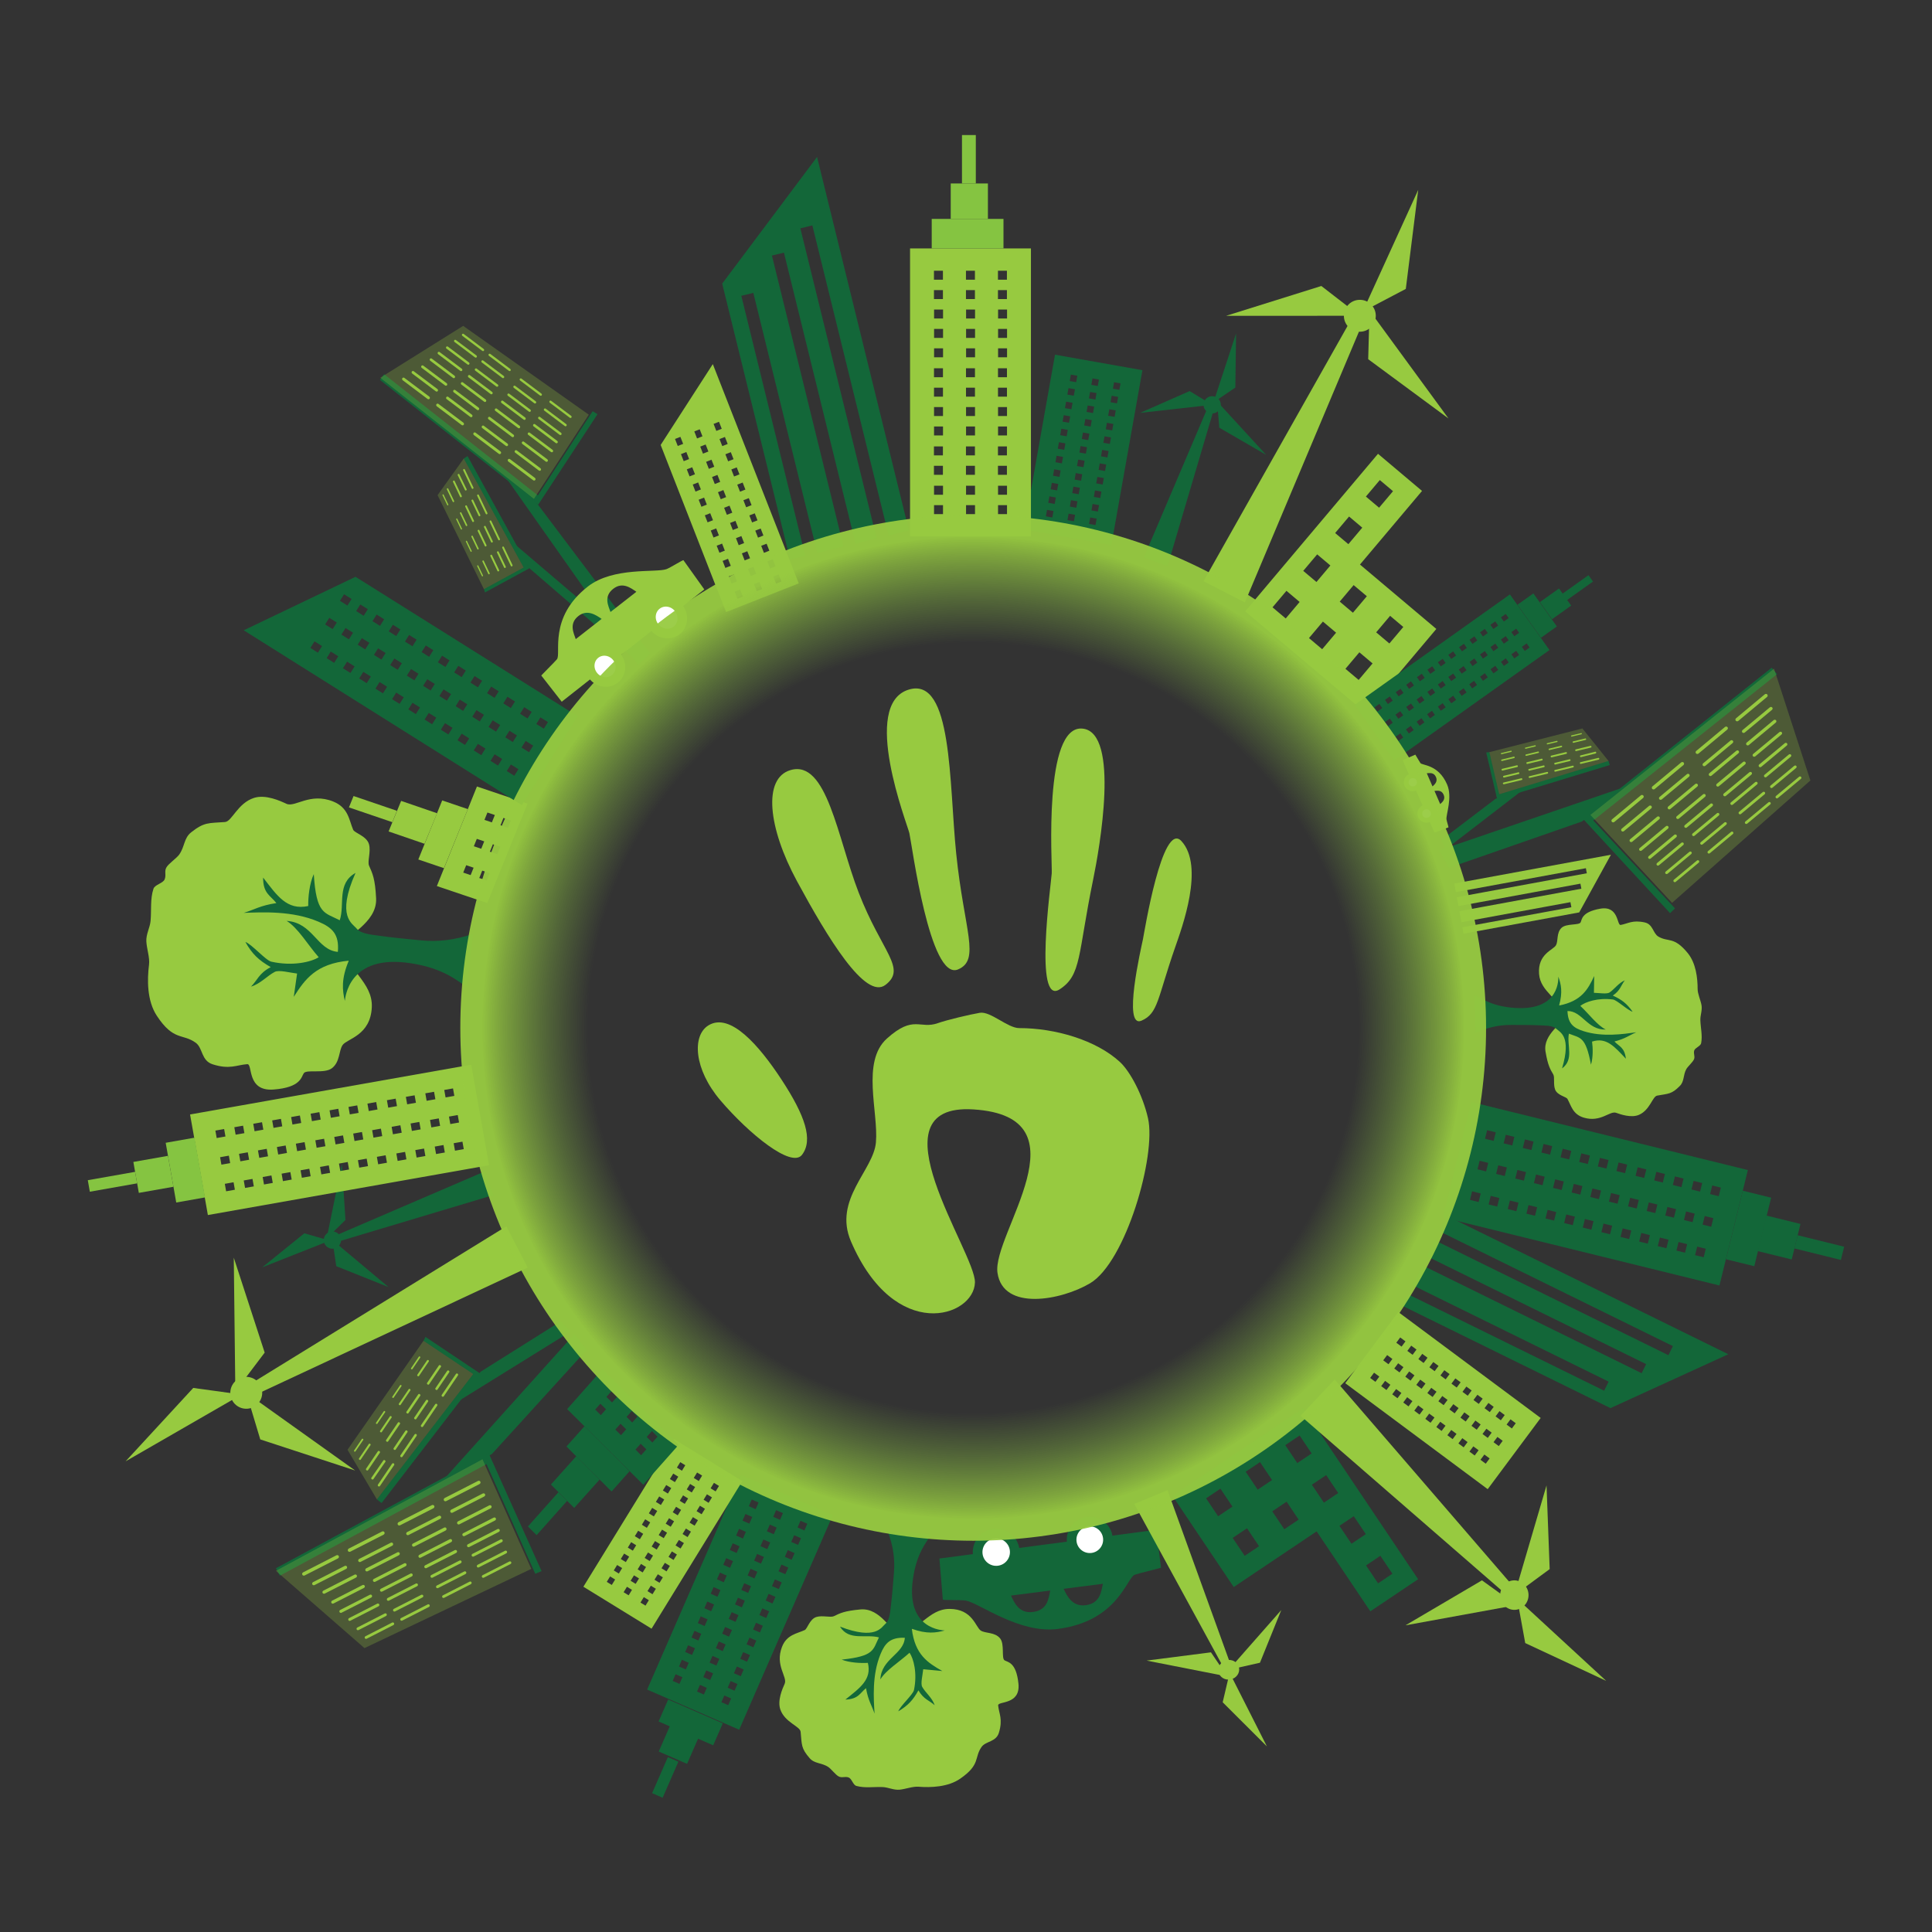 <?xml version="1.0" encoding="utf-8"?>
<!-- Generator: Adobe Illustrator 14.0.0, SVG Export Plug-In  -->
<!DOCTYPE svg PUBLIC "-//W3C//DTD SVG 1.1//EN" "http://www.w3.org/Graphics/SVG/1.1/DTD/svg11.dtd">
<svg version="1.1"
	 xmlns="http://www.w3.org/2000/svg" xmlns:xlink="http://www.w3.org/1999/xlink" xmlns:a="http://ns.adobe.com/AdobeSVGViewerExtensions/3.0/"
	 x="0px" y="0px" width="400px" height="400px" viewBox="-18.114 -27.96 400 400" enable-background="new -18.114 -27.96 400 400"
	 xml:space="preserve">
<rect x="-18.114" y="-27.96" width="400" height="400" fill="#333333" stroke="none"/>
<defs>
</defs>
<path fill="#136739" d="M200.316,45.474l-6.424,36.191l18.092,3.212l6.428-36.192L200.316,45.474z M211.061,59.579l1.334,0.235
	l-0.234,1.335l-1.336-0.235L211.061,59.579z M210.566,62.379l1.334,0.236l-0.234,1.335l-1.336-0.236L210.566,62.379z M206.588,58.79
	l1.336,0.235l-0.236,1.335l-1.334-0.235L206.588,58.79z M206.096,61.59l1.334,0.235l-0.236,1.335l-1.334-0.236L206.096,61.59z
	 M202.119,58.001l1.334,0.235l-0.236,1.335l-1.334-0.235L202.119,58.001z M201.625,60.802l1.334,0.235l-0.236,1.335l-1.334-0.235
	L201.625,60.802z M199.76,79.175l-1.334-0.235l0.234-1.335l1.336,0.235L199.76,79.175z M200.254,76.375l-1.334-0.235l0.234-1.335
	l1.334,0.235L200.254,76.375z M200.748,73.574l-1.334-0.235l0.234-1.335l1.334,0.235L200.748,73.574z M201.242,70.774l-1.336-0.236
	l0.236-1.335l1.334,0.236L201.242,70.774z M201.736,67.974l-1.334-0.236l0.234-1.335l1.336,0.236L201.736,67.974z M202.23,65.173
	l-1.336-0.235l0.236-1.335l1.336,0.235L202.23,65.173z M203.713,56.771l-1.336-0.235l0.236-1.335l1.334,0.235L203.713,56.771z
	 M204.207,53.971l-1.336-0.236l0.236-1.335l1.334,0.236L204.207,53.971z M204.701,51.17l-1.336-0.235l0.236-1.335l1.334,0.235
	L204.701,51.17z M204.23,79.964l-1.334-0.235l0.234-1.335l1.336,0.235L204.23,79.964z M204.725,77.164l-1.334-0.236l0.234-1.335
	l1.336,0.236L204.725,77.164z M205.219,74.363l-1.334-0.235l0.234-1.335l1.336,0.235L205.219,74.363z M205.713,71.563l-1.334-0.235
	l0.234-1.335l1.336,0.236L205.713,71.563z M206.209,68.762l-1.336-0.235l0.236-1.335l1.334,0.236L206.209,68.762z M206.701,65.961
	l-1.334-0.235l0.236-1.335l1.334,0.235L206.701,65.961z M208.184,57.56l-1.336-0.235l0.236-1.335l1.334,0.235L208.184,57.56z
	 M208.678,54.76l-1.336-0.236l0.236-1.335l1.334,0.236L208.678,54.76z M209.172,51.959l-1.336-0.235l0.236-1.335l1.334,0.235
	L209.172,51.959z M208.701,80.752l-1.334-0.235l0.234-1.334l1.336,0.235L208.701,80.752z M209.195,77.952l-1.334-0.236l0.234-1.334
	l1.336,0.235L209.195,77.952z M209.689,75.151l-1.334-0.235l0.234-1.335l1.336,0.235L209.689,75.151z M210.184,72.351l-1.334-0.235
	l0.234-1.335l1.336,0.235L210.184,72.351z M210.678,69.551l-1.334-0.235l0.236-1.335l1.334,0.235L210.678,69.551z M211.172,66.75
	l-1.334-0.235l0.234-1.335l1.336,0.235L211.172,66.75z M212.654,58.349l-1.334-0.235l0.234-1.335l1.336,0.235L212.654,58.349z
	 M213.148,55.548l-1.334-0.235l0.234-1.335l1.334,0.236L213.148,55.548z M213.643,52.748l-1.336-0.235l0.236-1.335l1.334,0.235
	L213.643,52.748z"/>
<polygon fill="#97CA40" points="263.428,40.265 261.135,39.077 231.063,92.378 239.625,96.77 "/>
<circle fill="#97CA40" cx="263.424" cy="37.417" r="3.303"/>
<polygon fill="#97CA40" points="263.424,37.419 255.455,31.251 235.732,37.427 "/>
<polygon fill="#97CA40" points="264.02,36.547 272.941,31.858 275.512,11.354 "/>
<polygon fill="#97CA40" points="265.43,36.334 265.156,46.408 281.781,58.681 "/>
<path fill="#97CA40" d="M281.363,141.656c-0.105-0.995,1.285-4.539,0.125-7.212c-1.828-4.208-5.178-3.896-5.521-4.425
	c-0.361-0.554-0.404-0.681-1.051-1.74l-2.631,1.143l6.6,15.022l2.887-1.103C281.83,143.315,281.402,142.01,281.363,141.656z
	 M277.289,132.134c0.541-0.03,1.455-0.24,1.902,0.792c0.4,0.917-0.256,1.525-0.719,1.931
	C278.471,134.853,277.289,132.134,277.289,132.134z M278.877,135.788c0.541-0.03,1.449-0.254,1.902,0.792
	c0.418,0.96-0.256,1.525-0.719,1.931C280.059,138.507,278.877,135.788,278.877,135.788z"/>
<circle fill="#FFFFFF" stroke="#97CA40" cx="274.386" cy="133.999" r="1.364"/>
<circle fill="#FFFFFF" stroke="#97CA40" cx="277.236" cy="140.485" r="1.393"/>
<polygon fill="#136739" points="233.027,57.388 231.721,56.886 218.719,87.424 223.598,89.275 "/>
<circle fill="#136739" cx="232.854" cy="55.853" r="1.791"/>
<polygon fill="#136739" points="232.854,55.854 228.188,53.008 217.93,57.524 "/>
<polygon fill="#136739" points="233.123,55.348 237.65,52.284 237.803,41.077 "/>
<polygon fill="#136739" points="233.869,55.15 234.328,60.594 244.027,66.21 "/>
<polygon fill="#136739" points="291.549,137.406 297.396,135.413 281.221,147.869 280.271,145.981 "/>
<polygon fill="#136739" points="291.959,137.509 291.697,136.659 314.91,129.586 315.172,130.436 "/>
<polygon fill="#136739" points="291.863,137.533 289.592,127.842 290.238,127.765 292.492,137.386 "/>
<polygon opacity="0.26" fill="#97CA40" points="292.279,136.482 290.238,127.765 309.504,122.858 314.91,129.586 "/>
<path fill="#97CA40" d="M293.27,134.411c-0.098,0.023-0.197-0.037-0.221-0.136l0,0c-0.023-0.098,0.037-0.196,0.135-0.22l3.664-0.879
	c0.098-0.023,0.197,0.037,0.221,0.136l0,0c0.023,0.098-0.037,0.196-0.135,0.221L293.27,134.411z"/>
<path fill="#97CA40" d="M298.605,133.1c-0.098,0.023-0.197-0.037-0.221-0.136l0,0c-0.023-0.097,0.037-0.196,0.137-0.22l3.662-0.879
	c0.1-0.023,0.197,0.036,0.223,0.136l0,0c0.021,0.098-0.039,0.196-0.137,0.219L298.605,133.1z"/>
<path fill="#97CA40" d="M303.914,131.804c-0.098,0.023-0.197-0.037-0.221-0.136l0,0c-0.023-0.098,0.037-0.196,0.135-0.22l3.664-0.88
	c0.1-0.023,0.197,0.037,0.221,0.136l0,0c0.023,0.098-0.037,0.196-0.137,0.22L303.914,131.804z"/>
<path fill="#97CA40" d="M309.201,130.195c-0.096,0.023-0.197-0.037-0.219-0.136l0,0c-0.023-0.098,0.035-0.196,0.135-0.221
	l3.664-0.878c0.098-0.024,0.197,0.036,0.221,0.135l0,0c0.023,0.098-0.037,0.196-0.137,0.22L309.201,130.195z"/>
<path fill="#97CA40" d="M293.277,133.027c-0.082,0.02-0.168-0.045-0.191-0.143l0,0c-0.023-0.099,0.023-0.193,0.105-0.214
	l3.064-0.735c0.082-0.02,0.168,0.044,0.191,0.143l0,0c0.023,0.099-0.023,0.193-0.107,0.213L293.277,133.027z"/>
<path fill="#97CA40" d="M298.51,131.608c-0.082,0.018-0.168-0.046-0.191-0.144l0,0c-0.023-0.099,0.023-0.193,0.105-0.214
	l3.063-0.736c0.084-0.02,0.17,0.044,0.193,0.144l0,0c0.023,0.098-0.023,0.193-0.107,0.212L298.51,131.608z"/>
<path fill="#97CA40" d="M303.877,130.332c-0.082,0.019-0.168-0.045-0.191-0.143l0,0c-0.023-0.099,0.023-0.193,0.105-0.214
	l3.064-0.736c0.082-0.019,0.168,0.044,0.193,0.144l0,0c0.021,0.098-0.025,0.194-0.109,0.213L303.877,130.332z"/>
<path fill="#97CA40" d="M309.201,128.799c-0.082,0.02-0.168-0.044-0.191-0.142l0,0c-0.025-0.098,0.021-0.194,0.104-0.215
	l3.055-0.766c0.084-0.02,0.17,0.043,0.195,0.142l0,0c0.023,0.098-0.023,0.194-0.105,0.214L309.201,128.799z"/>
<path fill="#97CA40" d="M292.969,131.578c-0.082,0.019-0.168-0.045-0.191-0.144l0,0c-0.023-0.098,0.021-0.193,0.105-0.213
	l3.063-0.735c0.084-0.02,0.17,0.043,0.193,0.144l0,0c0.023,0.098-0.023,0.193-0.107,0.211L292.969,131.578z"/>
<path fill="#97CA40" d="M298.102,130.208c-0.082,0.019-0.168-0.044-0.191-0.144l0,0c-0.023-0.098,0.021-0.193,0.105-0.213
	l3.064-0.735c0.08-0.02,0.168,0.044,0.191,0.144l0,0c0.023,0.098-0.023,0.193-0.107,0.212L298.102,130.208z"/>
<path fill="#97CA40" d="M303.131,128.846c-0.084,0.019-0.168-0.045-0.191-0.145l0,0c-0.023-0.098,0.021-0.193,0.105-0.212
	l3.063-0.736c0.082-0.019,0.168,0.044,0.193,0.144l0,0c0.021,0.098-0.023,0.194-0.107,0.212L303.131,128.846z"/>
<path fill="#97CA40" d="M308.207,127.548c-0.082,0.019-0.168-0.045-0.191-0.143l0,0c-0.021-0.099,0.023-0.193,0.107-0.213
	l3.063-0.735c0.082-0.02,0.17,0.044,0.193,0.144l0,0c0.023,0.098-0.025,0.194-0.107,0.212L308.207,127.548z"/>
<path fill="#97CA40" d="M292.85,129.596c-0.07,0.017-0.141-0.037-0.16-0.119l0,0c-0.02-0.082,0.02-0.161,0.088-0.178l2.553-0.613
	c0.068-0.016,0.139,0.037,0.158,0.12l0,0c0.02,0.082-0.02,0.161-0.088,0.177L292.85,129.596z"/>
<path fill="#97CA40" d="M297.873,128.539c-0.068,0.016-0.141-0.037-0.16-0.119l0,0c-0.02-0.082,0.02-0.162,0.09-0.178l2.549-0.614
	c0.068-0.016,0.141,0.037,0.16,0.12l0,0c0.02,0.082-0.02,0.161-0.09,0.176L297.873,128.539z"/>
<path fill="#97CA40" d="M302.668,127.339c-0.068,0.015-0.141-0.038-0.16-0.12l0,0c-0.02-0.082,0.02-0.161,0.09-0.178l2.551-0.613
	c0.066-0.018,0.139,0.036,0.16,0.12l0,0c0.018,0.081-0.02,0.161-0.09,0.176L302.668,127.339z"/>
<path fill="#97CA40" d="M307.643,125.838c-0.068,0.015-0.141-0.039-0.16-0.121l0,0c-0.02-0.082,0.02-0.161,0.088-0.178l2.553-0.612
	c0.068-0.017,0.141,0.037,0.16,0.121l0,0c0.02,0.081-0.02,0.161-0.09,0.176L307.643,125.838z"/>
<path fill="#97CA40" d="M307.289,124.545c-0.055,0.011-0.111-0.03-0.127-0.096l0,0c-0.016-0.065,0.016-0.129,0.07-0.142l2.035-0.49
	c0.055-0.013,0.111,0.03,0.127,0.097l0,0c0.016,0.064-0.016,0.128-0.07,0.141L307.289,124.545z"/>
<path fill="#97CA40" d="M302.254,126.153c-0.053,0.012-0.109-0.029-0.127-0.096l0,0c-0.014-0.064,0.018-0.128,0.072-0.142
	l2.035-0.488c0.053-0.014,0.111,0.029,0.127,0.095l0,0c0.014,0.064-0.016,0.127-0.072,0.141L302.254,126.153z"/>
<path fill="#97CA40" d="M297.748,127.066c-0.055,0.011-0.113-0.03-0.127-0.096l0,0c-0.018-0.065,0.014-0.129,0.07-0.142l2.033-0.489
	c0.055-0.013,0.113,0.03,0.129,0.096l0,0c0.014,0.064-0.016,0.128-0.072,0.141L297.748,127.066z"/>
<path fill="#97CA40" d="M292.758,128.19c-0.055,0.012-0.111-0.029-0.127-0.096l0,0c-0.016-0.064,0.016-0.127,0.07-0.142l2.035-0.488
	c0.053-0.014,0.111,0.029,0.127,0.095l0,0c0.016,0.064-0.016,0.128-0.07,0.141L292.758,128.19z"/>
<polygon fill="#97CA40" points="315.412,149.005 282.98,154.973 283.307,156.747 310.225,151.794 310.418,152.841 283.5,157.795 
	283.838,159.639 309.096,154.991 309.289,156.039 284.031,160.687 284.453,162.977 307.027,158.822 307.221,159.871 
	284.646,164.024 284.891,165.352 308.846,160.944 "/>
<path fill="#97CA40" d="M333.926,183.233c0.051,1.635,0.469,3.199,0.164,4.789c-0.119,0.627-1.266,0.936-1.438,1.532
	c-0.188,0.649,0.213,1.177-0.035,1.784c-0.248,0.609-1.297,1.502-1.604,2.063c-0.689,1.266-0.373,2.5-1.326,3.463
	c-1.709,1.728-2.314,1.586-4.697,2.01c-0.988,0.176-1.469,2.962-3.744,3.968c-1.602,0.708-3.826-0.071-4.764-0.408
	c-1.299-0.465-3.17,2.041-6.676,1.005c-2.324-0.687-2.621-2.504-3.4-3.881c-0.26-0.457-2.078-0.73-2.543-1.918
	c-0.424-1.081-0.049-2.563-0.389-3.146c-0.643-1.103-1.109-1.834-1.602-4.709c-0.633-3.711,3.967-5.969,3.725-7.33
	c-0.662-3.725-4.773-4.945-5.064-8.768c-0.32-4.175,2.969-4.963,3.51-5.957c0.479-0.876,0.055-2.549,1.139-3.589
	c0.986-0.946,3.607-0.491,3.947-1.125c0.309-0.573,0.127-2.139,4.066-2.84c3.877-0.69,3.422,3.507,4.238,3.362
	c1.531-0.272,2.432-1.079,4.982-0.517c1.729,0.38,1.68,2.257,2.82,2.93c2.066,1.219,3.197-0.108,6.082,3.418
	c1.697,2.075,2.047,5.161,2.045,7.432c0,1.016,0.615,2.303,0.801,3.343C334.355,181.226,333.895,182.239,333.926,183.233z"/>
<path fill="#136739" d="M300.441,184.319c0.951,0.059,2.918-0.041,3.656,0.713c0.703,0.717,3.219,1.467,1.195,8.206
	c2.539-1.837,0.945-4.796,1.418-7.192c2.377,0.953,3.465,0.501,4.568,6.422c0.455-1.458,0.404-3.484,0.225-4.777
	c2.998-0.982,4.682,1.104,7.004,3.545c-0.266-2.349-1.379-2.529-2.367-3.566c2.303-0.595,3.016-1.271,4.521-1.906
	c-2.707,0.371-6.973,1.029-10.926-0.236c-2.07-0.662-3.225-1.535-3.32-4.166c3.037-0.034,4.105,3.955,7.93,3.834
	c-1.744-0.843-3.516-3.264-5.271-4.896c1.02-0.819,3.617-1.726,6.74-1.327c0.834,0.105,3.107,2.279,4.09,2.533
	c-1.184-1.676-2.25-2.506-4.102-3.342c1.609-1.107,1.658-2.101,2.486-3.15c-1.273,0.514-2.188,1.863-3.143,2.496
	c-0.539,0.402-2.25,0.096-3.254,0.081c0.02-1.16,0.035-2.319,0.059-3.479c-1.285,2.734-2.602,5.195-7.27,6.111
	c0.781-2.785,0.402-4.438-0.156-5.976c-0.021,0.3,0.434,7.03-8.834,6.481c-4.994-0.297-7.047-2.01-8.529-2.697l0.133,7.901
	c2.533-1.163,4.877-1.702,7.486-1.688C296.137,184.249,299.17,184.243,300.441,184.319z"/>
<path fill="#97CA40" d="M170.303,23.475V83.1h25.027V23.475H170.303z M188.502,28.09h1.857v1.857h-1.857V28.09z M188.502,32.107
	h1.857v1.857h-1.857V32.107z M188.51,50.143v-1.857h1.857v1.857H188.51z M190.367,52.303v1.857h-1.857v-1.857H190.367z
	 M188.502,64.465h1.857v1.857h-1.857V64.465z M181.877,28.09h1.857v1.857h-1.857V28.09z M181.877,32.107h1.857v1.857h-1.857V32.107z
	 M181.885,50.143v-1.857h1.857v1.857H181.885z M183.742,52.303v1.857h-1.857v-1.857H183.742z M181.877,64.465h1.857v1.857h-1.857
	V64.465z M175.252,28.09h1.857v1.857h-1.857V28.09z M175.252,32.107h1.857v1.857h-1.857V32.107z M175.26,50.143v-1.857h1.857v1.857
	H175.26z M177.118,52.303v1.857h-1.857v-1.857H177.118z M175.25,64.465h1.857v1.857h-1.857V64.465z M175.25,68.482h1.857v1.857
	h-1.857V68.482z M177.125,78.484h-1.857v-1.857h1.857V78.484z M177.125,74.467h-1.857v-1.857h1.857V74.467z M177.125,62.195h-1.857
	v-1.857h1.857V62.195z M177.125,58.178h-1.857V56.32h1.857V58.178z M177.135,46.016h-1.857v-1.857h1.857V46.016z M177.135,41.998
	h-1.857v-1.857h1.857V41.998z M177.135,37.982h-1.857v-1.857h1.857V37.982z M181.877,68.482h1.857v1.857h-1.857V68.482z
	 M183.752,78.484h-1.857v-1.857h1.857V78.484z M183.752,74.467h-1.857v-1.857h1.857V74.467z M183.752,62.195h-1.857v-1.857h1.857
	V62.195z M183.752,58.178h-1.857V56.32h1.857V58.178z M183.76,46.016h-1.857v-1.857h1.857V46.016z M183.76,41.998h-1.857v-1.857
	h1.857V41.998z M183.76,37.982h-1.857v-1.857h1.857V37.982z M188.502,68.482h1.857v1.857h-1.857V68.482z M190.377,78.484h-1.857
	v-1.857h1.857V78.484z M190.377,74.467h-1.857v-1.857h1.857V74.467z M190.377,62.195h-1.857v-1.857h1.857V62.195z M190.377,58.178
	h-1.857V56.32h1.857V58.178z M190.385,46.016h-1.857v-1.857h1.857V46.016z M190.385,41.998h-1.857v-1.857h1.857V41.998z
	 M190.385,37.982h-1.857v-1.857h1.857V37.982z"/>
<rect x="174.788" y="17.364" fill="#85C441" width="14.859" height="6.11"/>
<rect x="178.726" y="10.024" fill="#85C441" width="7.698" height="7.34"/>
<rect x="181.053" fill="#85C441" width="2.865" height="10.024"/>
<path fill="#97CA40" d="M263.453,88.923l12.85-15.242l-9.117-7.686l-27.498,32.621l9.115,7.686l15.813,13.328l14.648-17.377
	L263.453,88.923z M248.08,100.085l-2.734-2.305l2.883-3.417l2.734,2.305L248.08,100.085z M254.445,92.537l-2.736-2.304l2.883-3.418
	l2.734,2.304L254.445,92.537z M261.049,84.703l-2.736-2.306l2.883-3.418l2.734,2.306L261.049,84.703z M267.412,77.153l-2.734-2.305
	l2.883-3.418l2.734,2.305L267.412,77.153z M255.629,106.451l-2.734-2.305l2.883-3.418l2.734,2.305L255.629,106.451z M261.994,98.9
	l-2.734-2.305l2.881-3.417l2.734,2.305L261.994,98.9z M263.18,112.815l-2.734-2.306l2.881-3.417l2.734,2.305L263.18,112.815z
	 M269.543,105.265l-2.734-2.306l2.883-3.417l2.734,2.305L269.543,105.265z"/>
<path fill="#136739" d="M294.498,95.105l-32.148,22.868l8.191,11.517l32.15-22.868L294.498,95.105z M297.967,105.25l0.605,0.854
	l-1,0.712l-0.605-0.853L297.967,105.25z M295.801,106.792l0.607,0.853l-1.002,0.713l-0.607-0.854L295.801,106.792z M286.078,113.711
	L287.08,113l0.607,0.855l-1,0.711L286.078,113.711z M285.521,115.395l-1.002,0.712l-0.607-0.855l1.002-0.712L285.521,115.395z
	 M278.355,119.202l0.605,0.853l-1.002,0.712l-0.605-0.854L278.355,119.202z M295.797,102.201l0.609,0.854l-1.002,0.712l-0.607-0.855
	L295.797,102.201z M293.633,103.742l0.607,0.855l-1.004,0.713l-0.607-0.855L293.633,103.742z M283.91,110.663l1-0.712l0.607,0.855
	l-1,0.712L283.91,110.663z M283.354,112.346l-1.002,0.712l-0.607-0.855l1-0.712L283.354,112.346z M276.184,116.152l0.609,0.854
	l-1,0.712l-0.609-0.855L276.184,116.152z M293.631,99.153l0.607,0.855l-1.002,0.712l-0.607-0.855L293.631,99.153z M291.465,100.694
	l0.607,0.854l-1.004,0.713l-0.607-0.855L291.465,100.694z M281.742,107.614l1-0.712l0.609,0.855l-1.002,0.712L281.742,107.614z
	 M281.186,109.297l-1.002,0.713l-0.609-0.855l1.002-0.712L281.186,109.297z M274.018,113.104l0.607,0.854l-1.002,0.712l-0.607-0.854
	L274.018,113.104z M271.852,114.645l0.605,0.854l-1,0.712l-0.607-0.854L271.852,114.645z M267.07,119.343l-0.607-0.854l1.002-0.713
	l0.607,0.854L267.07,119.343z M269.238,117.801l-0.607-0.854l0.998-0.711l0.607,0.854L269.238,117.801z M275.854,113.095
	l-0.607-0.854l1.002-0.712l0.607,0.854L275.854,113.095z M278.02,111.554l-0.607-0.854l1-0.711l0.607,0.853L278.02,111.554z
	 M284.58,106.895l-0.607-0.854l1.002-0.713l0.607,0.855L284.58,106.895z M286.748,105.353l-0.607-0.855l1-0.71l0.605,0.854
	L286.748,105.353z M288.91,103.814l-0.607-0.855l1.002-0.713l0.609,0.854L288.91,103.814z M274.02,117.693l0.607,0.854l-1.002,0.712
	l-0.605-0.855L274.02,117.693z M269.238,122.392l-0.607-0.855l1.004-0.712l0.607,0.855L269.238,122.392z M271.406,120.851
	l-0.607-0.855l1-0.71l0.607,0.854L271.406,120.851z M278.023,116.144l-0.609-0.855l1.002-0.711l0.607,0.854L278.023,116.144z
	 M280.189,114.604l-0.609-0.854l1.002-0.713l0.607,0.855L280.189,114.604z M286.748,109.942l-0.607-0.855l1.002-0.713l0.609,0.855
	L286.748,109.942z M288.916,108.4l-0.607-0.855l0.998-0.71l0.609,0.854L288.916,108.4z M291.078,106.862l-0.607-0.855l1.002-0.712
	l0.607,0.854L291.078,106.862z M276.188,120.742l0.607,0.853l-1,0.712l-0.609-0.853L276.188,120.742z M271.408,125.441l-0.609-0.854
	l1.004-0.712l0.607,0.854L271.408,125.441z M273.574,123.899l-0.607-0.854l1-0.71l0.609,0.854L273.574,123.899z M280.191,119.193
	l-0.607-0.854l1.002-0.712l0.605,0.854L280.191,119.193z M282.357,117.652l-0.607-0.854l1.002-0.712l0.605,0.854L282.357,117.652z
	 M288.918,112.992l-0.609-0.855l1.004-0.713l0.607,0.854L288.918,112.992z M291.084,111.45l-0.607-0.855l1-0.71l0.607,0.854
	L291.084,111.45z M293.248,109.911l-0.607-0.854l1.004-0.714l0.605,0.855L293.248,109.911z"/>
<rect x="295.85" y="97.394" transform="matrix(0.58 0.815 -0.815 0.58 207.137 -202.708)" fill="#136739" width="8.39" height="4.041"/>
<rect x="301.614" y="94.573" transform="matrix(0.58 0.815 -0.815 0.58 206.803 -206.791)" fill="#136739" width="4.348" height="4.858"/>
<rect x="307.632" y="90.315" transform="matrix(0.58 0.815 -0.815 0.58 205.943 -211.978)" fill="#136739" width="1.617" height="6.632"/>
<polygon fill="#136739" points="309.377,142.135 319.555,134.538 279.867,148.092 281.889,151.703 "/>
<polygon fill="#136739" points="309.689,141.341 310.795,142.69 349.801,111.63 348.695,110.28 "/>
<polygon fill="#136739" points="309.537,141.476 327.656,161.099 328.678,160.112 310.518,140.586 "/>
<polygon opacity="0.26" fill="#97CA40" points="311.162,140.763 328.066,158.965 356.707,133.629 349.189,110.482 "/>
<path fill="#97CA40" d="M315.652,141.668c-0.158,0.133-0.182,0.362-0.051,0.513l0,0c0.133,0.151,0.365,0.162,0.523,0.029
	l5.941-4.953c0.158-0.131,0.186-0.359,0.051-0.511l0,0c-0.129-0.148-0.363-0.161-0.523-0.026L315.652,141.668z"/>
<path fill="#97CA40" d="M324.008,134.851c-0.156,0.133-0.18,0.362-0.051,0.513l0,0c0.133,0.15,0.365,0.161,0.525,0.029l5.939-4.953
	c0.158-0.131,0.186-0.359,0.053-0.511l0,0c-0.131-0.148-0.365-0.162-0.525-0.027L324.008,134.851z"/>
<path fill="#97CA40" d="M333.078,127.509c-0.158,0.133-0.182,0.362-0.051,0.513l0,0c0.133,0.15,0.365,0.161,0.525,0.029l5.939-4.953
	c0.158-0.131,0.186-0.359,0.053-0.511l0,0c-0.131-0.148-0.365-0.162-0.525-0.027L333.078,127.509z"/>
<path fill="#97CA40" d="M341.316,120.747c-0.156,0.134-0.182,0.362-0.051,0.513l0,0c0.133,0.15,0.365,0.161,0.525,0.029l5.939-4.953
	c0.158-0.131,0.186-0.359,0.051-0.511l0,0c-0.129-0.148-0.361-0.162-0.523-0.026L341.316,120.747z"/>
<path fill="#97CA40" d="M317.656,143.602c-0.15,0.126-0.172,0.343-0.049,0.486l0,0c0.127,0.143,0.348,0.153,0.498,0.027l5.645-4.704
	c0.15-0.125,0.174-0.341,0.049-0.485l0,0c-0.125-0.141-0.346-0.154-0.5-0.026L317.656,143.602z"/>
<path fill="#97CA40" d="M325.488,137.035c-0.15,0.126-0.172,0.343-0.049,0.486l0,0c0.125,0.143,0.348,0.153,0.498,0.027l5.643-4.704
	c0.15-0.125,0.176-0.342,0.051-0.486l0,0c-0.123-0.141-0.346-0.152-0.498-0.025L325.488,137.035z"/>
<path fill="#97CA40" d="M334.51,130.074c-0.148,0.126-0.172,0.344-0.047,0.486l0,0c0.125,0.143,0.346,0.154,0.498,0.028l5.643-4.704
	c0.15-0.125,0.176-0.342,0.049-0.485l0,0c-0.123-0.141-0.346-0.153-0.498-0.025L334.51,130.074z"/>
<path fill="#97CA40" d="M342.666,123.192c-0.15,0.126-0.172,0.343-0.049,0.487l0,0c0.127,0.142,0.348,0.153,0.498,0.026l5.645-4.703
	c0.148-0.125,0.174-0.342,0.047-0.486l0,0c-0.123-0.14-0.344-0.153-0.498-0.025L342.666,123.192z"/>
<path fill="#97CA40" d="M319.393,145.794c-0.148,0.125-0.17,0.34-0.047,0.481l0,0c0.123,0.141,0.342,0.151,0.49,0.027l5.576-4.648
	c0.146-0.122,0.172-0.336,0.047-0.479l0,0c-0.123-0.139-0.34-0.151-0.492-0.024L319.393,145.794z"/>
<path fill="#97CA40" d="M327.283,139.017c-0.148,0.125-0.172,0.34-0.047,0.481l0,0c0.123,0.141,0.342,0.152,0.492,0.027l5.574-4.647
	c0.146-0.122,0.172-0.336,0.047-0.479l0,0c-0.121-0.139-0.34-0.152-0.492-0.024L327.283,139.017z"/>
<path fill="#97CA40" d="M335.793,132.126c-0.146,0.125-0.17,0.34-0.045,0.481l0,0c0.123,0.141,0.342,0.15,0.49,0.027l5.574-4.647
	c0.148-0.124,0.174-0.336,0.049-0.479l0,0c-0.123-0.139-0.342-0.151-0.492-0.024L335.793,132.126z"/>
<path fill="#97CA40" d="M343.525,125.781c-0.148,0.125-0.172,0.339-0.049,0.481l0,0c0.125,0.141,0.342,0.151,0.492,0.027
	l5.574-4.647c0.148-0.123,0.174-0.337,0.049-0.479l0,0c-0.123-0.138-0.342-0.151-0.492-0.024L343.525,125.781z"/>
<path fill="#97CA40" d="M321.365,147.629c-0.145,0.122-0.166,0.33-0.049,0.469l0,0c0.121,0.137,0.334,0.146,0.48,0.025l5.428-4.525
	c0.145-0.119,0.168-0.328,0.047-0.467l0,0c-0.119-0.136-0.332-0.148-0.479-0.024L321.365,147.629z"/>
<path fill="#97CA40" d="M329.047,141.029c-0.143,0.122-0.164,0.331-0.045,0.468l0,0c0.121,0.138,0.332,0.146,0.48,0.026l5.426-4.525
	c0.145-0.119,0.17-0.328,0.047-0.467l0,0c-0.117-0.135-0.33-0.147-0.479-0.024L329.047,141.029z"/>
<path fill="#97CA40" d="M337.336,134.319c-0.145,0.121-0.166,0.331-0.045,0.469l0,0c0.119,0.137,0.332,0.147,0.479,0.025
	l5.428-4.525c0.145-0.121,0.17-0.328,0.047-0.466l0,0c-0.119-0.135-0.332-0.148-0.479-0.024L337.336,134.319z"/>
<path fill="#97CA40" d="M344.863,128.139c-0.143,0.122-0.164,0.331-0.045,0.469l0,0c0.119,0.138,0.332,0.148,0.479,0.027l5.43-4.527
	c0.145-0.119,0.168-0.327,0.045-0.466l0,0c-0.117-0.134-0.332-0.146-0.479-0.023L344.863,128.139z"/>
<path fill="#97CA40" d="M323.236,149.297c-0.143,0.118-0.162,0.322-0.047,0.457l0,0c0.117,0.133,0.324,0.143,0.465,0.024
	l5.287-4.405c0.141-0.117,0.164-0.32,0.045-0.454l0,0c-0.115-0.133-0.324-0.145-0.467-0.024L323.236,149.297z"/>
<path fill="#97CA40" d="M330.715,142.871c-0.139,0.12-0.16,0.321-0.045,0.457l0,0c0.117,0.134,0.326,0.143,0.469,0.026l5.283-4.408
	c0.141-0.116,0.164-0.32,0.045-0.454l0,0c-0.113-0.133-0.322-0.143-0.465-0.024L330.715,142.871z"/>
<path fill="#97CA40" d="M338.785,136.338c-0.141,0.116-0.162,0.322-0.045,0.456l0,0c0.117,0.134,0.324,0.144,0.467,0.025
	l5.285-4.406c0.141-0.116,0.166-0.32,0.047-0.454l0,0c-0.117-0.131-0.322-0.144-0.467-0.023L338.785,136.338z"/>
<path fill="#97CA40" d="M346.115,130.32c-0.141,0.119-0.162,0.322-0.045,0.457l0,0c0.117,0.134,0.324,0.144,0.465,0.026l5.287-4.407
	c0.143-0.116,0.166-0.319,0.045-0.454l0,0c-0.115-0.132-0.324-0.143-0.465-0.023L346.115,130.32z"/>
<path fill="#97CA40" d="M324.963,150.723c-0.135,0.112-0.156,0.306-0.045,0.434l0,0c0.111,0.127,0.309,0.136,0.441,0.023
	l5.023-4.186c0.133-0.111,0.156-0.304,0.043-0.432l0,0c-0.109-0.126-0.309-0.137-0.443-0.023L324.963,150.723z"/>
<path fill="#97CA40" d="M332.326,144.607c-0.133,0.113-0.152,0.305-0.043,0.434l0,0c0.111,0.127,0.309,0.135,0.443,0.024
	l5.021-4.187c0.133-0.11,0.156-0.304,0.041-0.431l0,0c-0.107-0.126-0.303-0.136-0.441-0.022L332.326,144.607z"/>
<path fill="#97CA40" d="M340.25,138.165c-0.133,0.111-0.152,0.307-0.043,0.434l0,0c0.113,0.126,0.309,0.136,0.443,0.024l5.023-4.187
	c0.133-0.111,0.156-0.304,0.043-0.432l0,0c-0.111-0.125-0.307-0.137-0.443-0.023L340.25,138.165z"/>
<path fill="#97CA40" d="M347.215,132.447c-0.133,0.113-0.152,0.307-0.041,0.434l0,0c0.109,0.127,0.307,0.136,0.441,0.024
	l5.023-4.188c0.133-0.11,0.156-0.303,0.043-0.43l0,0c-0.111-0.126-0.309-0.137-0.443-0.022L347.215,132.447z"/>
<path fill="#97CA40" d="M326.76,152.485c-0.131,0.109-0.152,0.297-0.045,0.422l0,0c0.109,0.123,0.301,0.132,0.432,0.022l4.889-4.073
	c0.129-0.109,0.152-0.296,0.041-0.42l0,0c-0.105-0.124-0.299-0.133-0.432-0.023L326.76,152.485z"/>
<path fill="#97CA40" d="M334.01,146.403c-0.131,0.11-0.148,0.298-0.041,0.422l0,0c0.107,0.125,0.299,0.131,0.432,0.024l4.887-4.076
	c0.129-0.106,0.152-0.296,0.041-0.42l0,0c-0.105-0.122-0.299-0.132-0.432-0.02L334.01,146.403z"/>
<path fill="#97CA40" d="M341.953,140.114c-0.129,0.108-0.148,0.299-0.043,0.422l0,0c0.109,0.123,0.301,0.132,0.432,0.024
	l4.889-4.076c0.131-0.108,0.152-0.295,0.043-0.419l0,0c-0.107-0.121-0.299-0.133-0.434-0.021L341.953,140.114z"/>
<path fill="#97CA40" d="M348.471,134.674c-0.131,0.109-0.15,0.297-0.041,0.421l0,0c0.107,0.124,0.299,0.133,0.428,0.023l4.889-4.076
	c0.131-0.106,0.152-0.294,0.043-0.418l0,0c-0.107-0.123-0.299-0.133-0.43-0.021L348.471,134.674z"/>
<path fill="#97CA40" d="M328.453,154.175c-0.127,0.107-0.146,0.29-0.041,0.413l0,0c0.104,0.119,0.293,0.128,0.42,0.021l4.76-3.967
	c0.125-0.107,0.148-0.288,0.041-0.409l0,0c-0.104-0.121-0.291-0.129-0.42-0.023L328.453,154.175z"/>
<path fill="#97CA40" d="M335.516,148.252c-0.127,0.107-0.146,0.29-0.039,0.411l0,0c0.104,0.123,0.291,0.127,0.42,0.023l4.758-3.969
	c0.127-0.104,0.148-0.289,0.041-0.41l0,0c-0.102-0.119-0.289-0.128-0.418-0.02L335.516,148.252z"/>
<path fill="#97CA40" d="M343.252,142.125c-0.127,0.106-0.145,0.292-0.041,0.411l0,0c0.105,0.12,0.293,0.129,0.42,0.024l4.762-3.97
	c0.127-0.105,0.148-0.288,0.041-0.409l0,0c-0.104-0.118-0.291-0.129-0.42-0.021L343.252,142.125z"/>
<path fill="#97CA40" d="M349.6,136.827c-0.127,0.107-0.145,0.291-0.039,0.412l0,0c0.105,0.121,0.289,0.129,0.418,0.022l4.76-3.97
	c0.129-0.103,0.148-0.286,0.043-0.407l0,0c-0.105-0.121-0.293-0.129-0.42-0.021L349.6,136.827z"/>
<path fill="#136739" d="M343.762,214.284L286.518,200.2l-5.881,23.901l57.244,14.084L343.762,214.284z M335.053,230.577
	l-0.438,1.767l-1.781-0.437l0.438-1.77L335.053,230.577z M331.195,229.627l-0.432,1.77l-1.787-0.439l0.438-1.772L331.195,229.627z
	 M313.879,225.372l1.785,0.439l-0.438,1.773l-1.783-0.438L313.879,225.372z M311.367,226.635l-1.781-0.438l0.436-1.772l1.783,0.438
	L311.367,226.635z M300.131,221.986l-0.436,1.767l-1.783-0.438l0.438-1.771L300.131,221.986z M336.611,224.245l-0.438,1.775
	l-1.783-0.439l0.438-1.774L336.611,224.245z M332.754,223.299l-0.438,1.774l-1.785-0.439l0.438-1.776L332.754,223.299z
	 M315.436,219.044l1.783,0.439l-0.438,1.774L315,220.818L315.436,219.044z M312.926,220.31l-1.783-0.438l0.438-1.775l1.783,0.439
	L312.926,220.31z M301.688,215.652l-0.436,1.776l-1.781-0.437l0.436-1.775L301.688,215.652z M338.168,217.924l-0.438,1.771
	l-1.783-0.438l0.436-1.775L338.168,217.924z M334.309,216.976l-0.436,1.771l-1.785-0.441l0.438-1.771L334.309,216.976z
	 M316.992,212.721l1.785,0.437l-0.438,1.774l-1.783-0.439L316.992,212.721z M314.484,213.982l-1.785-0.439l0.436-1.773l1.785,0.439
	L314.484,213.982z M303.246,209.328l-0.436,1.771l-1.785-0.438l0.438-1.77L303.246,209.328z M299.389,208.381l-0.438,1.768
	l-1.781-0.437l0.436-1.769L299.389,208.381z M289.344,207.807l0.438-1.771l1.783,0.439l-0.434,1.771L289.344,207.807z
	 M293.205,208.755l0.436-1.771l1.779,0.438l-0.436,1.771L293.205,208.755z M304.984,211.654l0.436-1.774l1.783,0.438l-0.436,1.774
	L304.984,211.654z M308.842,212.603l0.436-1.771l1.781,0.437l-0.434,1.771L308.842,212.603z M320.514,215.484l0.436-1.773
	l1.787,0.438l-0.438,1.773L320.514,215.484z M324.375,216.436l0.436-1.776l1.779,0.438l-0.438,1.773L324.375,216.436z
	 M328.225,217.381l0.438-1.773l1.785,0.438l-0.438,1.777L328.225,217.381z M297.832,214.705l-0.436,1.776l-1.783-0.441l0.438-1.771
	L297.832,214.705z M287.787,214.133l0.439-1.774l1.783,0.441l-0.438,1.771L287.787,214.133z M291.646,215.084l0.438-1.774
	l1.781,0.439l-0.439,1.771L291.646,215.084z M303.428,217.982l0.438-1.776l1.781,0.441l-0.436,1.771L303.428,217.982z
	 M307.285,218.932l0.436-1.773l1.783,0.438l-0.438,1.773L307.285,218.932z M318.957,221.809l0.438-1.774l1.785,0.441l-0.436,1.772
	L318.957,221.809z M322.82,222.76l0.434-1.774l1.779,0.438l-0.434,1.772L322.82,222.76z M326.668,223.706l0.438-1.772l1.785,0.438
	l-0.438,1.772L326.668,223.706z M296.275,221.034l-0.436,1.771l-1.783-0.438l0.436-1.771L296.275,221.034z M286.23,220.462
	l0.438-1.775l1.783,0.443l-0.436,1.771L286.23,220.462z M290.088,221.407l0.438-1.771l1.779,0.438l-0.434,1.776L290.088,221.407z
	 M301.869,224.31l0.438-1.771l1.781,0.438l-0.438,1.77L301.869,224.31z M305.727,225.257l0.436-1.771l1.785,0.439l-0.438,1.771
	L305.727,225.257z M317.402,228.139l0.436-1.776l1.785,0.44l-0.438,1.774L317.402,228.139z M321.26,229.087l0.438-1.773l1.779,0.438
	l-0.436,1.775L321.26,229.087z M325.111,230.035l0.438-1.775l1.787,0.442l-0.438,1.772L325.111,230.035z"/>
<rect x="336.59" y="223.363" transform="matrix(-0.239 0.971 -0.971 -0.239 645.914 -53.433)" fill="#136739" width="14.61" height="6.038"/>
<rect x="346.48" y="224.685" transform="matrix(-0.239 0.971 -0.971 -0.239 655.629 -57.287)" fill="#136739" width="7.573" height="7.259"/>
<rect x="357.214" y="225.325" transform="matrix(-0.24 0.971 -0.971 -0.24 668.218 -62.617)" fill="#136739" width="2.817" height="9.91"/>
<polygon fill="#136739" points="339.709,252.421 281.457,223.771 279.889,226.956 328.238,250.736 327.314,252.618 278.965,228.839 
	277.332,232.149 322.699,254.465 321.773,256.347 276.408,234.031 274.385,238.146 314.932,258.088 314.006,259.97 273.459,240.027 
	272.285,242.411 315.314,263.577 "/>
<path fill="#97CA40" d="M300.867,265.611l-29.494-21.938l-10.967,14.744l29.492,21.938L300.867,265.611z M283.445,268.909
	l-0.807,1.089l-1.088-0.809l0.807-1.088L283.445,268.909z M281.164,267.214l-0.809,1.089l-1.09-0.808l0.809-1.089L281.164,267.214z
	 M286.152,265.263l-0.809,1.089l-1.088-0.808l0.809-1.089L286.152,265.263z M283.867,263.568l-0.807,1.089l-1.088-0.809l0.809-1.088
	L283.867,263.568z M288.857,261.618l-0.809,1.088l-1.088-0.808l0.807-1.09L288.857,261.618z M286.574,259.923l-0.809,1.089
	l-1.088-0.809l0.809-1.089L286.574,259.923z M270.977,250.036l0.807-1.089l1.09,0.809l-0.809,1.088L270.977,250.036z M273.26,251.73
	l0.807-1.088l1.09,0.808l-0.809,1.088L273.26,251.73z M275.543,253.425l0.807-1.088l1.09,0.807l-0.809,1.089L275.543,253.425z
	 M277.826,255.119l0.809-1.088l1.088,0.808l-0.807,1.089L277.826,255.119z M280.109,256.815l0.809-1.089l1.088,0.808l-0.809,1.089
	L280.109,256.815z M282.393,258.51l0.809-1.089l1.088,0.809l-0.807,1.088L282.393,258.51z M289.244,263.594l0.809-1.089l1.088,0.808
	l-0.809,1.089L289.244,263.594z M291.527,265.288l0.809-1.089l1.088,0.809l-0.807,1.088L291.527,265.288z M293.813,266.983
	l0.807-1.089l1.088,0.808l-0.807,1.088L293.813,266.983z M268.27,253.682l0.809-1.089l1.088,0.808l-0.807,1.089L268.27,253.682z
	 M270.555,255.377l0.807-1.089l1.09,0.808l-0.809,1.088L270.555,255.377z M272.838,257.071l0.807-1.089l1.09,0.809l-0.809,1.088
	L272.838,257.071z M275.121,258.766l0.807-1.088l1.09,0.808l-0.809,1.089L275.121,258.766z M277.402,260.461l0.811-1.089
	l1.088,0.809l-0.809,1.089L277.402,260.461z M279.688,262.154l0.809-1.087l1.088,0.808l-0.807,1.089L279.688,262.154z
	 M286.539,267.239l0.807-1.089l1.09,0.808l-0.809,1.089L286.539,267.239z M288.822,268.934l0.809-1.089l1.088,0.809l-0.809,1.088
	L288.822,268.934z M291.105,270.629l0.809-1.089l1.088,0.808l-0.807,1.089L291.105,270.629z M265.564,257.327l0.809-1.087
	l1.088,0.806l-0.807,1.09L265.564,257.327z M267.848,259.022l0.809-1.089l1.088,0.808l-0.807,1.089L267.848,259.022z
	 M270.133,260.717l0.807-1.089l1.09,0.809l-0.809,1.088L270.133,260.717z M272.416,262.412l0.807-1.089l1.09,0.808l-0.809,1.088
	L272.416,262.412z M274.699,264.106l0.807-1.089l1.088,0.809l-0.807,1.089L274.699,264.106z M276.982,265.801l0.809-1.088
	l1.088,0.808l-0.809,1.089L276.982,265.801z M283.834,270.886l0.807-1.089l1.09,0.808l-0.809,1.089L283.834,270.886z
	 M286.117,272.579l0.807-1.088l1.09,0.808l-0.809,1.088L286.117,272.579z M288.4,274.274l0.809-1.089l1.088,0.808l-0.809,1.089
	L288.4,274.274z"/>
<path fill="#136739" d="M254.484,289.095l11.111,16.551l9.9-6.646l-23.783-35.422l-9.9,6.647l-17.168,11.527l12.67,18.87
	L254.484,289.095z M247.988,271.241l2.969-1.993l2.49,3.711l-2.969,1.994L247.988,271.241z M253.492,279.438l2.967-1.993
	l2.492,3.713l-2.967,1.992L253.492,279.438z M259.203,287.945l2.969-1.994l2.492,3.713l-2.969,1.993L259.203,287.945z
	 M264.707,296.144l2.969-1.993l2.492,3.711l-2.969,1.994L264.707,296.144z M239.789,276.745l2.971-1.994l2.49,3.713l-2.969,1.994
	L239.789,276.745z M245.293,284.943l2.971-1.993l2.49,3.71l-2.969,1.994L245.293,284.943z M231.592,282.25l2.971-1.994l2.49,3.712
	l-2.971,1.994L231.592,282.25z M237.096,290.447l2.969-1.993l2.494,3.711l-2.971,1.994L237.096,290.447z"/>
<polygon fill="#97CA40" points="292.994,301.522 294.6,299.814 258.215,257.636 251.148,265.158 "/>
<path fill="#97CA40" d="M293.377,304.488c-1.168-1.175-1.199-3.107-0.074-4.321c1.127-1.216,2.984-1.25,4.152-0.076
	c1.166,1.172,1.199,3.109,0.072,4.323C296.4,305.626,294.543,305.662,293.377,304.488z"/>
<polygon fill="#97CA40" points="295.414,302.289 302.73,296.906 302.078,279.579 "/>
<polygon fill="#97CA40" points="296.002,303.053 297.668,312.219 314.43,320.044 "/>
<polygon fill="#97CA40" points="295.816,304.358 288.709,299.232 272.873,308.547 "/>
<path fill="#136739" d="M181.864,303.425c2.716,0.483,11.039,6.896,19.013,5.871c12.559-1.61,14.301-10.724,15.969-11.229
	c1.75-0.533,2.115-0.547,5.42-1.447l-1.006-7.848l-44.878,5.943l0.703,8.497C177.108,303.385,180.897,303.256,181.864,303.425z
	 M210.227,299.946c-0.334,1.458-0.482,4.037-3.559,4.434c-2.74,0.352-3.844-1.852-4.566-3.39
	C202.113,300.99,210.227,299.946,210.227,299.946z M199.324,301.345c-0.334,1.455-0.439,4.033-3.561,4.436
	c-2.867,0.369-3.844-1.854-4.564-3.392C191.211,302.389,199.324,301.345,199.324,301.345z"/>
<path fill="#FFFFFF" stroke="#136739" stroke-width="2" d="M203.781,291.301c-0.264-2.064,1.191-3.949,3.256-4.213
	c2.061-0.268,3.947,1.19,4.211,3.254c0.264,2.059-1.193,3.944-3.254,4.209C205.936,294.817,204.045,293.359,203.781,291.301z"/>
<path fill="#FFFFFF" stroke="#136739" stroke-width="2" d="M184.324,293.88c-0.27-2.107,1.217-4.033,3.324-4.303
	c2.105-0.272,4.031,1.215,4.303,3.321c0.27,2.104-1.217,4.03-3.326,4.3C186.523,297.469,184.596,295.981,184.324,293.88z"/>
<polygon fill="#97CA40" points="234.861,316.653 236.428,316.006 223.609,280.56 216.717,283.408 "/>
<path fill="#97CA40" d="M234.291,318.588c-0.463-1.026,0.057-2.231,1.16-2.694c1.104-0.465,2.371-0.011,2.832,1.016
	c0.461,1.025-0.061,2.234-1.162,2.697C236.02,320.068,234.75,319.613,234.291,318.588z"/>
<polygon fill="#97CA40" points="236.285,317.748 242.746,316.29 247.158,305.39 "/>
<polygon fill="#97CA40" points="236.469,318.371 235.029,324.477 244.186,333.617 "/>
<polygon fill="#97CA40" points="235.979,319.132 232.602,314.137 219.273,315.847 "/>
<path fill="#97CA40" d="M164.666,342.035c-1.866-0.085-3.684,0.25-5.467-0.233c-0.703-0.188-0.954-1.511-1.618-1.757
	c-0.722-0.27-1.358,0.136-2.029-0.196c-0.671-0.333-1.595-1.597-2.207-1.991c-1.38-0.891-2.813-0.639-3.826-1.8
	c-1.817-2.083-1.602-2.755-1.875-5.481c-0.113-1.133-3.243-1.919-4.188-4.576c-0.665-1.872,0.418-4.316,0.884-5.346
	c0.644-1.427-2.044-3.759-0.556-7.63c0.986-2.563,3.082-2.741,4.718-3.5c0.543-0.253,1.015-2.283,2.408-2.705
	c1.269-0.384,2.922,0.168,3.617-0.165c1.312-0.63,2.186-1.093,5.502-1.396c4.281-0.392,6.446,5.002,8.018,4.848
	c4.299-0.424,6.051-4.96,10.428-4.956c4.782,0.005,5.389,3.787,6.473,4.486c0.957,0.616,2.898,0.283,3.986,1.6
	c0.992,1.196,0.242,4.116,0.934,4.557c0.625,0.398,2.426,0.331,2.877,4.841c0.443,4.439-4.295,3.56-4.203,4.494
	c0.176,1.755,1.016,2.842,0.15,5.673c-0.586,1.92-2.719,1.701-3.586,2.929c-1.569,2.229-0.158,3.622-4.428,6.574
	c-2.511,1.735-6.055,1.86-8.641,1.659c-1.156-0.089-2.676,0.494-3.876,0.611C166.914,342.696,165.801,342.086,164.666,342.035z"/>
<path fill="#136739" d="M166.379,304.116c-0.15,1.071-0.211,3.301-1.134,4.069c-0.877,0.731-1.953,3.506-9.448,0.633
	c1.868,3.028,5.377,1.487,8.064,2.229c-1.294,2.601-0.875,3.87-7.714,4.6c1.62,0.642,3.932,0.761,5.42,0.671
	c0.854,3.472-1.669,5.193-4.653,7.602c2.698-0.096,3.001-1.337,4.269-2.361c0.475,2.653,1.182,3.516,1.772,5.272
	c-0.185-3.089-0.558-7.965,1.231-12.319c0.936-2.281,2.032-3.508,5.035-3.387c-0.228,3.434-4.864,4.291-5.063,8.622
	c1.113-1.896,4.025-3.686,6.038-5.527c0.843,1.224,1.646,4.236,0.917,7.73c-0.194,0.933-2.869,3.31-3.245,4.398
	c2.012-1.191,3.051-2.323,4.166-4.341c1.119,1.913,2.246,2.056,3.368,3.083c-0.473-1.484-1.929-2.633-2.565-3.769
	c-0.411-0.645,0.088-2.55,0.194-3.683c1.319,0.124,2.637,0.243,3.956,0.37c-3-1.689-5.686-3.394-6.317-8.745
	c3.103,1.126,5.018,0.842,6.817,0.348c-0.34-0.052-8.042-0.127-6.602-10.547c0.778-5.615,2.909-7.783,3.822-9.398l-9.008-0.54
	c1.102,2.962,1.509,5.657,1.263,8.603C166.838,299.261,166.577,302.688,166.379,304.116z"/>
<path fill="#136739" d="M134.927,330.16l19.387-44.43l-19.057-8.316l-19.387,44.432L134.927,330.16z M122.568,320.672l-1.408-0.615
	l0.601-1.384l1.411,0.617L122.568,320.672z M123.875,317.679l-1.412-0.612l0.605-1.387l1.413,0.617L123.875,317.679z
	 M129.735,304.236l-0.604,1.388l-1.415-0.619l0.604-1.384L129.735,304.236z M129.024,302.01l0.604-1.381l1.413,0.616l-0.603,1.383
	L129.024,302.01z M134.394,293.567l-1.408-0.614l0.603-1.385l1.412,0.616L134.394,293.567z M127.616,322.875l-1.415-0.618
	l0.604-1.384l1.415,0.619L127.616,322.875z M128.92,319.881l-1.415-0.617l0.605-1.386l1.417,0.62L128.92,319.881z M134.781,306.439
	l-0.605,1.385l-1.415-0.618l0.605-1.384L134.781,306.439z M134.067,304.211l0.604-1.383l1.416,0.618l-0.604,1.383L134.067,304.211z
	 M139.445,295.769l-1.417-0.616l0.602-1.383l1.416,0.618L139.445,295.769z M132.656,325.076l-1.412-0.616l0.604-1.384l1.416,0.616
	L132.656,325.076z M133.962,322.08l-1.412-0.614l0.606-1.387l1.412,0.62L133.962,322.08z M139.823,308.64l-0.603,1.386l-1.415-0.617
	l0.604-1.386L139.823,308.64z M139.111,306.415l0.605-1.385l1.415,0.615l-0.605,1.385L139.111,306.415z M144.487,297.971
	l-1.413-0.614l0.604-1.387l1.411,0.618L144.487,297.971z M145.792,294.978l-1.409-0.617l0.602-1.383l1.411,0.616L145.792,294.978z
	 M147.619,286.901l1.412,0.617l-0.605,1.384l-1.411-0.616L147.619,286.901z M146.313,289.897l1.412,0.616l-0.603,1.382l-1.412-0.617
	L146.313,289.897z M142.321,299.038l1.415,0.62l-0.603,1.383l-1.416-0.616L142.321,299.038z M141.016,302.035l1.413,0.616
	l-0.602,1.383l-1.412-0.616L141.016,302.035z M137.054,311.093l1.415,0.616l-0.604,1.387l-1.415-0.617L137.054,311.093z
	 M135.746,314.089l1.417,0.615l-0.603,1.383l-1.414-0.616L135.746,314.089z M134.443,317.077l1.414,0.618l-0.603,1.384l-1.417-0.616
	L134.443,317.077z M140.75,292.777l-1.417-0.617l0.607-1.385l1.412,0.619L140.75,292.777z M142.575,284.7l1.414,0.619l-0.606,1.385
	l-1.412-0.619L142.575,284.7z M141.267,287.693l1.414,0.619l-0.604,1.382l-1.412-0.617L141.267,287.693z M137.276,296.838
	l1.417,0.619l-0.607,1.383l-1.412-0.616L137.276,296.838z M135.97,299.832l1.415,0.617l-0.604,1.384l-1.414-0.618L135.97,299.832z
	 M132.011,308.892l1.415,0.619l-0.606,1.383l-1.414-0.615L132.011,308.892z M130.703,311.89l1.416,0.615l-0.604,1.381l-1.414-0.615
	L130.703,311.89z M129.4,314.877l1.413,0.619l-0.604,1.384l-1.413-0.618L129.4,314.877z M135.703,290.576l-1.412-0.616l0.603-1.386
	l1.414,0.616L135.703,290.576z M137.528,282.498l1.416,0.617l-0.608,1.386l-1.412-0.618L137.528,282.498z M136.225,285.492
	l1.411,0.619l-0.603,1.38l-1.417-0.614L136.225,285.492z M132.232,294.637l1.412,0.616l-0.603,1.385l-1.411-0.617L132.232,294.637z
	 M130.926,297.63l1.414,0.617l-0.605,1.384l-1.411-0.616L130.926,297.63z M126.964,306.69l1.417,0.618l-0.606,1.385l-1.415-0.617
	L126.964,306.69z M125.659,309.685l1.414,0.618l-0.603,1.383l-1.417-0.617L125.659,309.685z M124.354,312.677l1.417,0.617
	l-0.608,1.385l-1.414-0.617L124.354,312.677z"/>
<rect x="118.694" y="325.996" transform="matrix(-0.916 -0.4 0.4 -0.916 107.871 679.477)" fill="#136739" width="12.34" height="4.965"/>
<rect x="119.204" y="330.385" transform="matrix(-0.917 -0.4 0.4 -0.917 101.295 687.873)" fill="#136739" width="6.396" height="5.97"/>
<rect x="118.458" y="335.793" transform="matrix(-0.916 -0.4 0.4 -0.916 93.269 699.216)" fill="#136739" width="2.379" height="8.151"/>
<path fill="#97CA40" d="M116.782,309.241l18.801-30.558l-14.111-8.687l-18.802,30.557L116.782,309.241z M112.909,293.091
	l-1.042-0.639l0.692-1.127l1.042,0.64L112.909,293.091z M114.361,290.727l-1.042-0.639l0.692-1.13l1.042,0.641L114.361,290.727z
	 M116.398,295.233l-1.042-0.639l0.692-1.128l1.042,0.639L116.398,295.233z M117.851,292.866l-1.042-0.638l0.693-1.128l1.042,0.64
	L117.851,292.866z M119.886,297.375l-1.041-0.641l0.692-1.126l1.043,0.638L119.886,297.375z M121.339,295.01l-1.042-0.641
	l0.693-1.125l1.042,0.639L121.339,295.01z M129.702,279.049l1.042,0.639l-0.693,1.13l-1.041-0.641L129.702,279.049z M128.25,281.416
	l1.042,0.639l-0.692,1.128l-1.041-0.64L128.25,281.416z M126.798,283.78l1.042,0.639l-0.691,1.128l-1.042-0.64L126.798,283.78z
	 M125.346,286.145l1.042,0.641l-0.692,1.128l-1.042-0.64L125.346,286.145z M123.893,288.51l1.042,0.64l-0.692,1.128l-1.042-0.64
	L123.893,288.51z M122.441,290.877l1.042,0.64l-0.693,1.127l-1.041-0.64L122.441,290.877z M118.084,297.974l1.042,0.639
	l-0.693,1.128l-1.042-0.639L118.084,297.974z M116.633,300.338l1.042,0.64l-0.693,1.128l-1.041-0.639L116.633,300.338z
	 M115.18,302.705l1.042,0.639l-0.692,1.127l-1.041-0.638L115.18,302.705z M126.213,276.908l1.042,0.639l-0.692,1.128l-1.042-0.64
	L126.213,276.908z M124.76,279.273l1.042,0.639l-0.692,1.128l-1.041-0.641L124.76,279.273z M123.309,281.639l1.042,0.639
	l-0.693,1.128l-1.041-0.641L123.309,281.639z M121.857,284.004l1.041,0.639l-0.692,1.129l-1.042-0.64L121.857,284.004z
	 M120.404,286.368l1.042,0.641l-0.693,1.127l-1.042-0.639L120.404,286.368z M118.953,288.735l1.041,0.639l-0.692,1.127l-1.042-0.638
	L118.953,288.735z M114.596,295.832l1.042,0.64l-0.692,1.127l-1.042-0.64L114.596,295.832z M113.144,298.197l1.042,0.64
	l-0.693,1.127l-1.041-0.64L113.144,298.197z M111.691,300.563l1.042,0.64l-0.692,1.128l-1.042-0.64L111.691,300.563z
	 M122.725,274.765l1.04,0.64l-0.69,1.128l-1.042-0.639L122.725,274.765z M121.271,277.131l1.042,0.64l-0.692,1.127l-1.042-0.639
	L121.271,277.131z M119.819,279.497l1.042,0.639l-0.693,1.129l-1.042-0.64L119.819,279.497z M118.367,281.862l1.042,0.64
	l-0.692,1.127l-1.042-0.64L118.367,281.862z M116.915,284.228l1.042,0.64l-0.693,1.126l-1.042-0.639L116.915,284.228z
	 M115.463,286.593l1.041,0.64l-0.692,1.128l-1.042-0.64L115.463,286.593z M111.106,293.689l1.042,0.64l-0.692,1.128l-1.042-0.641
	L111.106,293.689z M109.655,296.056l1.042,0.639l-0.692,1.13l-1.042-0.642L109.655,296.056z M108.202,298.421l1.042,0.639
	l-0.692,1.129l-1.042-0.641L108.202,298.421z"/>
<g>
	<defs>
		<polygon id="SVGID_3_" points="83.595,281.692 100.446,296.357 122.376,271.194 106.579,255.432 		"/>
	</defs>
	<clipPath id="SVGID_4_">
		<use xlink:href="#SVGID_3_"  overflow="visible"/>
	</clipPath>
	<g clip-path="url(#SVGID_4_)">
		<path fill="#136739" d="M115.07,279.436l34.506-38.927l-15.764-15.663l-34.505,38.929L115.07,279.436z M106.277,265.029
			l-1.165-1.158l1.074-1.212l1.166,1.16L106.277,265.029z M108.603,262.406l-1.168-1.155l1.077-1.216l1.169,1.164L108.603,262.406z
			 M119.038,250.628l-1.078,1.22l-1.168-1.168l1.077-1.211L119.038,250.628z M119.118,248.057l1.074-1.209l1.169,1.161l-1.074,1.212
			L119.118,248.057z M127.326,241.283l-1.164-1.159l1.074-1.209l1.168,1.155L127.326,241.283z M110.454,269.178l-1.17-1.162
			l1.074-1.212l1.169,1.163L110.454,269.178z M112.777,266.555l-1.17-1.163l1.077-1.215l1.169,1.168L112.777,266.555z
			 M123.21,254.777l-1.074,1.212l-1.172-1.163l1.077-1.212L123.21,254.777z M123.29,252.202l1.074-1.214l1.17,1.166l-1.074,1.211
			L123.29,252.202z M131.506,245.43l-1.174-1.162l1.075-1.21l1.168,1.164L131.506,245.43z M114.622,273.323l-1.169-1.161
			l1.075-1.211l1.172,1.16L114.622,273.323z M116.948,270.698l-1.169-1.158l1.08-1.217l1.166,1.166L116.948,270.698z
			 M127.38,258.922l-1.074,1.213l-1.169-1.163l1.075-1.214L127.38,258.922z M127.461,256.349l1.076-1.212l1.171,1.161l-1.075,1.214
			L127.461,256.349z M135.677,249.574l-1.171-1.157l1.075-1.215l1.166,1.163L135.677,249.574z M137.998,246.954l-1.164-1.161
			l1.074-1.214l1.166,1.162L137.998,246.954z M142.61,239.25l1.167,1.161l-1.076,1.215l-1.168-1.161L142.61,239.25z
			 M140.282,241.875l1.168,1.161l-1.072,1.211l-1.168-1.16L140.282,241.875z M133.181,249.885l1.17,1.167l-1.074,1.207l-1.172-1.161
			L133.181,249.885z M130.855,252.511l1.17,1.161l-1.071,1.212l-1.17-1.161L130.855,252.511z M123.813,260.444l1.171,1.158
			l-1.077,1.216l-1.17-1.163L123.813,260.444z M121.485,263.067l1.172,1.161l-1.072,1.21l-1.17-1.158L121.485,263.067z
			 M119.166,265.687l1.168,1.162l-1.072,1.213l-1.175-1.161L119.166,265.687z M133.828,242.809l-1.173-1.162l1.079-1.213
			l1.167,1.163L133.828,242.809z M138.435,235.104l1.169,1.165l-1.077,1.213l-1.167-1.165L138.435,235.104z M136.109,237.728
			l1.168,1.164l-1.074,1.211l-1.166-1.162L136.109,237.728z M129.007,245.739l1.172,1.165l-1.077,1.208l-1.167-1.157
			L129.007,245.739z M126.683,248.361l1.17,1.164l-1.076,1.212l-1.169-1.16L126.683,248.361z M119.641,256.3l1.171,1.163
			l-1.078,1.208l-1.169-1.159L119.641,256.3z M117.312,258.926l1.173,1.161l-1.075,1.209l-1.17-1.162L117.312,258.926z
			 M114.994,261.54l1.167,1.165l-1.076,1.214l-1.167-1.163L114.994,261.54z M129.653,238.663l-1.168-1.159l1.075-1.218l1.169,1.162
			L129.653,238.663z M134.261,230.957l1.171,1.164l-1.081,1.213l-1.167-1.163L134.261,230.957z M131.939,233.581l1.167,1.165
			l-1.071,1.208l-1.173-1.16L131.939,233.581z M124.834,241.595l1.168,1.158l-1.075,1.212l-1.167-1.157L124.834,241.595z
			 M122.512,244.216l1.168,1.163l-1.076,1.21l-1.167-1.158L122.512,244.216z M115.466,252.15l1.172,1.166l-1.079,1.211l-1.169-1.162
			L115.466,252.15z M113.143,254.774l1.169,1.163l-1.074,1.212l-1.172-1.163L113.143,254.774z M110.818,257.395l1.173,1.165
			l-1.078,1.212l-1.17-1.16L110.818,257.395z"/>
		<polygon fill="#136739" points="102.89,267.332 112.23,276.645 108.507,280.836 99.162,271.522 		"/>
		<polygon fill="#136739" points="101.199,273.53 106.017,278.383 100.766,284.242 95.949,279.393 		"/>
		<polygon fill="#136739" points="97.498,280.991 99.298,282.785 92.986,289.875 91.188,288.076 		"/>
	</g>
</g>
<polygon fill="#136739" points="81.414,256.027 75.986,262.63 99.99,247.747 98.008,245.599 "/>
<polygon fill="#136739" points="81.347,256.608 80.374,255.857 59.915,282.47 60.889,283.225 "/>
<polygon fill="#136739" points="81.425,256.499 69.982,248.839 69.567,249.636 80.928,257.24 "/>
<polygon opacity="0.26" fill="#97CA40" points="79.86,256.524 69.567,249.636 53.835,272.196 59.915,282.47 "/>
<path fill="#97CA40" d="M76.698,256.798c0.076-0.114,0.048-0.273-0.07-0.352l0,0c-0.115-0.078-0.271-0.047-0.352,0.068l-2.92,4.314
	c-0.079,0.117-0.048,0.273,0.067,0.353l0,0c0.117,0.077,0.273,0.049,0.353-0.067L76.698,256.798z"/>
<path fill="#97CA40" d="M72.401,263.07c0.077-0.117,0.049-0.273-0.068-0.352l0,0c-0.115-0.079-0.273-0.048-0.352,0.066l-2.921,4.316
	c-0.079,0.117-0.049,0.271,0.068,0.353l0,0c0.115,0.078,0.273,0.048,0.351-0.068L72.401,263.07z"/>
<path fill="#97CA40" d="M68.14,269.312c0.078-0.114,0.047-0.272-0.07-0.353l0,0c-0.115-0.076-0.27-0.046-0.348,0.068l-2.924,4.314
	c-0.079,0.119-0.049,0.276,0.069,0.356l0,0c0.116,0.074,0.271,0.045,0.35-0.072L68.14,269.312z"/>
<path fill="#97CA40" d="M63.483,275.376c0.076-0.114,0.047-0.272-0.069-0.351l0,0c-0.115-0.078-0.272-0.049-0.352,0.066
	l-2.922,4.318c-0.078,0.114-0.049,0.272,0.067,0.35l0,0c0.116,0.079,0.273,0.049,0.352-0.066L63.483,275.376z"/>
<path fill="#97CA40" d="M74.901,256.135c0.065-0.097,0.023-0.238-0.091-0.316l0,0c-0.118-0.08-0.262-0.065-0.33,0.03l-2.443,3.61
	c-0.065,0.095-0.024,0.24,0.091,0.317l0,0c0.119,0.079,0.262,0.065,0.329-0.033L74.901,256.135z"/>
<path fill="#97CA40" d="M70.518,262.219c0.063-0.098,0.023-0.241-0.093-0.317l0,0c-0.116-0.077-0.26-0.063-0.329,0.033l-2.443,3.607
	c-0.067,0.098-0.025,0.24,0.093,0.318l0,0c0.115,0.079,0.261,0.064,0.326-0.033L70.518,262.219z"/>
<path fill="#97CA40" d="M66.25,268.549c0.065-0.099,0.024-0.241-0.091-0.318l0,0c-0.117-0.079-0.263-0.063-0.329,0.032l-2.443,3.609
	c-0.065,0.096-0.027,0.241,0.09,0.321l0,0c0.116,0.073,0.264,0.062,0.328-0.038L66.25,268.549z"/>
<path fill="#97CA40" d="M61.674,274.697c0.065-0.098,0.025-0.24-0.089-0.319l0,0c-0.114-0.077-0.263-0.067-0.33,0.03l-2.478,3.585
	c-0.065,0.097-0.027,0.239,0.088,0.319l0,0c0.114,0.079,0.263,0.063,0.329-0.032L61.674,274.697z"/>
<path fill="#97CA40" d="M73.174,255.027c0.066-0.096,0.024-0.24-0.093-0.315l0,0c-0.114-0.077-0.261-0.067-0.328,0.033l-2.442,3.606
	c-0.066,0.099-0.028,0.24,0.09,0.32l0,0c0.114,0.077,0.262,0.063,0.327-0.037L73.174,255.027z"/>
<path fill="#97CA40" d="M68.903,261.009c0.063-0.098,0.023-0.241-0.094-0.318l0,0c-0.115-0.078-0.262-0.064-0.328,0.034
	l-2.445,3.608c-0.064,0.096-0.022,0.238,0.095,0.316l0,0c0.115,0.079,0.262,0.066,0.326-0.033L68.903,261.009z"/>
<path fill="#97CA40" d="M64.692,266.858c0.063-0.099,0.022-0.239-0.093-0.317l0,0c-0.117-0.079-0.262-0.067-0.328,0.032
	l-2.445,3.607c-0.065,0.096-0.023,0.239,0.092,0.319l0,0c0.117,0.076,0.264,0.064,0.327-0.037L64.692,266.858z"/>
<path fill="#97CA40" d="M60.539,272.8c0.065-0.097,0.023-0.24-0.091-0.316l0,0c-0.117-0.077-0.262-0.064-0.328,0.034l-2.445,3.608
	c-0.064,0.097-0.024,0.239,0.093,0.319l0,0c0.115,0.079,0.263,0.063,0.326-0.037L60.539,272.8z"/>
<path fill="#97CA40" d="M70.668,253.911c0.054-0.083,0.021-0.201-0.076-0.268l0,0c-0.098-0.063-0.219-0.051-0.275,0.029
	l-2.035,3.006c-0.053,0.081-0.019,0.198,0.077,0.265l0,0c0.097,0.064,0.218,0.055,0.273-0.028L70.668,253.911z"/>
<path fill="#97CA40" d="M66.853,259.9c0.055-0.081,0.021-0.2-0.077-0.265l0,0c-0.096-0.065-0.217-0.054-0.272,0.029l-2.037,3.001
	c-0.054,0.083-0.02,0.2,0.079,0.268l0,0c0.095,0.064,0.216,0.052,0.271-0.03L66.853,259.9z"/>
<path fill="#97CA40" d="M62.965,265.524c0.052-0.081,0.02-0.2-0.078-0.265l0,0c-0.096-0.064-0.216-0.053-0.272,0.028l-2.037,3.006
	c-0.056,0.078-0.019,0.199,0.079,0.266l0,0c0.095,0.064,0.217,0.054,0.271-0.029L62.965,265.524z"/>
<path fill="#97CA40" d="M58.6,271.236c0.052-0.081,0.019-0.201-0.078-0.267l0,0c-0.097-0.064-0.219-0.052-0.273,0.029l-2.037,3.007
	c-0.053,0.08-0.021,0.198,0.079,0.264l0,0c0.095,0.066,0.219,0.054,0.272-0.03L58.6,271.236z"/>
<path fill="#97CA40" d="M57.099,270.15c0.04-0.066,0.013-0.159-0.063-0.213l0,0c-0.078-0.052-0.174-0.042-0.218,0.022l-1.624,2.397
	c-0.044,0.063-0.016,0.16,0.063,0.211l0,0c0.076,0.052,0.173,0.044,0.216-0.023L57.099,270.15z"/>
<path fill="#97CA40" d="M61.631,264.414c0.041-0.065,0.015-0.158-0.062-0.212l0,0c-0.078-0.053-0.174-0.042-0.218,0.023
	l-1.624,2.397c-0.045,0.062-0.018,0.157,0.061,0.211l0,0c0.078,0.049,0.173,0.041,0.217-0.024L61.631,264.414z"/>
<path fill="#97CA40" d="M65.007,259.021c0.041-0.067,0.015-0.161-0.063-0.211l0,0c-0.075-0.054-0.174-0.045-0.216,0.021
	l-1.625,2.396c-0.043,0.063-0.016,0.159,0.063,0.212l0,0c0.077,0.051,0.173,0.042,0.217-0.022L65.007,259.021z"/>
<path fill="#97CA40" d="M68.892,253.107c0.041-0.066,0.016-0.159-0.062-0.211l0,0c-0.076-0.053-0.174-0.043-0.219,0.022
	l-1.623,2.396c-0.043,0.063-0.016,0.158,0.062,0.212l0,0c0.077,0.05,0.175,0.041,0.217-0.024L68.892,253.107z"/>
<polygon fill="#136739" points="83.743,273.065 72.761,279.444 100.803,248.26 103.331,251.538 "/>
<polygon fill="#136739" points="82.89,273.041 83.698,274.587 39.821,298.276 39.014,296.728 "/>
<polygon fill="#136739" points="83.074,272.953 94.012,297.321 92.705,297.872 81.872,273.507 "/>
<polygon opacity="0.26" fill="#97CA40" points="81.78,274.169 91.889,296.859 57.346,313.261 39.006,297.262 "/>
<path fill="#97CA40" d="M80.851,278.655c0.185-0.095,0.404-0.026,0.491,0.154l0,0c0.087,0.181,0.006,0.398-0.179,0.492l-6.887,3.521
	c-0.183,0.094-0.403,0.028-0.489-0.154l0,0c-0.086-0.177-0.006-0.396,0.181-0.492L80.851,278.655z"/>
<path fill="#97CA40" d="M71.301,283.664c0.185-0.091,0.405-0.023,0.493,0.155l0,0c0.086,0.18,0.004,0.397-0.18,0.494l-6.887,3.52
	c-0.182,0.095-0.403,0.03-0.49-0.153l0,0c-0.085-0.177-0.005-0.397,0.182-0.492L71.301,283.664z"/>
<path fill="#97CA40" d="M60.989,289.126c0.185-0.093,0.404-0.024,0.493,0.155l0,0c0.086,0.18,0.004,0.397-0.179,0.493l-6.887,3.521
	c-0.182,0.094-0.403,0.029-0.49-0.153l0,0c-0.085-0.177-0.005-0.398,0.182-0.493L60.989,289.126z"/>
<path fill="#97CA40" d="M51.537,294.05c0.184-0.093,0.403-0.025,0.491,0.155l0,0c0.086,0.181,0.005,0.398-0.18,0.492l-6.885,3.521
	c-0.184,0.095-0.403,0.029-0.49-0.153l0,0c-0.086-0.178-0.007-0.396,0.181-0.492L51.537,294.05z"/>
<path fill="#97CA40" d="M81.843,281.256c0.174-0.089,0.382-0.023,0.466,0.146l0,0c0.082,0.172,0.005,0.379-0.17,0.469l-6.542,3.345
	c-0.174,0.09-0.382,0.028-0.465-0.145l0,0c-0.081-0.172-0.006-0.38,0.172-0.47L81.843,281.256z"/>
<path fill="#97CA40" d="M72.73,285.883c0.174-0.088,0.383-0.024,0.466,0.146l0,0c0.082,0.17,0.005,0.379-0.17,0.469l-6.541,3.344
	c-0.174,0.09-0.384,0.028-0.467-0.145l0,0c-0.081-0.168-0.004-0.378,0.173-0.468L72.73,285.883z"/>
<path fill="#97CA40" d="M62.787,291.45c0.174-0.088,0.385-0.024,0.466,0.146l0,0c0.083,0.171,0.006,0.377-0.169,0.47l-6.542,3.343
	c-0.173,0.091-0.384,0.028-0.464-0.146l0,0c-0.081-0.168-0.007-0.378,0.172-0.468L62.787,291.45z"/>
<path fill="#97CA40" d="M53.256,296.25c0.174-0.089,0.383-0.023,0.467,0.146l0,0c0.082,0.172,0.004,0.379-0.171,0.469l-6.54,3.346
	c-0.175,0.087-0.384,0.025-0.467-0.147l0,0c-0.08-0.168-0.005-0.377,0.173-0.468L53.256,296.25z"/>
<path fill="#97CA40" d="M83.178,283.714c0.173-0.087,0.38-0.024,0.462,0.146l0,0c0.081,0.169,0.004,0.372-0.168,0.462l-6.463,3.304
	c-0.17,0.088-0.376,0.027-0.459-0.144l0,0c-0.08-0.168-0.006-0.373,0.171-0.463L83.178,283.714z"/>
<path fill="#97CA40" d="M73.848,288.311c0.173-0.086,0.379-0.022,0.46,0.147l0,0c0.082,0.169,0.006,0.373-0.168,0.462l-6.462,3.304
	c-0.17,0.087-0.378,0.025-0.459-0.146l0,0c-0.08-0.167-0.006-0.372,0.171-0.461L73.848,288.311z"/>
<path fill="#97CA40" d="M64.17,293.435c0.173-0.087,0.379-0.023,0.461,0.146l0,0c0.081,0.17,0.004,0.374-0.168,0.463l-6.462,3.304
	c-0.172,0.088-0.377,0.027-0.46-0.145l0,0c-0.08-0.166-0.005-0.373,0.17-0.462L64.17,293.435z"/>
<path fill="#97CA40" d="M55.3,298.055c0.173-0.086,0.38-0.022,0.461,0.146l0,0c0.082,0.17,0.005,0.373-0.169,0.462l-6.461,3.305
	c-0.171,0.088-0.379,0.027-0.46-0.146l0,0c-0.079-0.166-0.005-0.372,0.172-0.461L55.3,298.055z"/>
<path fill="#97CA40" d="M84.093,286.248c0.168-0.086,0.369-0.023,0.45,0.14l0,0c0.079,0.165,0.003,0.364-0.165,0.452l-6.292,3.216
	c-0.166,0.087-0.368,0.025-0.447-0.14l0,0c-0.079-0.163-0.006-0.364,0.166-0.449L84.093,286.248z"/>
<path fill="#97CA40" d="M75.006,290.723c0.169-0.083,0.37-0.021,0.448,0.144l0,0c0.081,0.165,0.004,0.363-0.164,0.451l-6.292,3.216
	c-0.166,0.087-0.368,0.027-0.448-0.14l0,0c-0.079-0.162-0.005-0.363,0.166-0.451L75.006,290.723z"/>
<path fill="#97CA40" d="M65.583,295.714c0.167-0.084,0.369-0.022,0.449,0.143l0,0c0.078,0.164,0.004,0.363-0.165,0.45l-6.292,3.216
	c-0.168,0.087-0.369,0.028-0.449-0.139l0,0c-0.077-0.162-0.006-0.363,0.167-0.449L65.583,295.714z"/>
<path fill="#97CA40" d="M56.943,300.213c0.169-0.084,0.37-0.021,0.45,0.142l0,0c0.079,0.165,0.005,0.364-0.164,0.45l-6.294,3.218
	c-0.166,0.086-0.367,0.027-0.446-0.141l0,0c-0.077-0.161-0.004-0.362,0.166-0.448L56.943,300.213z"/>
<path fill="#97CA40" d="M84.893,288.624c0.164-0.085,0.359-0.023,0.438,0.136l0,0c0.077,0.16,0.004,0.354-0.16,0.437l-6.126,3.135
	c-0.162,0.083-0.358,0.026-0.435-0.137l0,0c-0.078-0.158-0.007-0.355,0.161-0.438L84.893,288.624z"/>
<path fill="#97CA40" d="M76.045,292.981c0.165-0.082,0.359-0.021,0.438,0.137l0,0c0.078,0.161,0.004,0.355-0.159,0.441l-6.127,3.129
	c-0.164,0.084-0.359,0.026-0.436-0.136l0,0c-0.077-0.157-0.005-0.353,0.16-0.438L76.045,292.981z"/>
<path fill="#97CA40" d="M66.871,297.84c0.161-0.084,0.359-0.022,0.436,0.138l0,0c0.077,0.16,0.004,0.354-0.16,0.438l-6.127,3.134
	c-0.163,0.082-0.359,0.025-0.437-0.137l0,0c-0.074-0.158-0.005-0.354,0.162-0.438L66.871,297.84z"/>
<path fill="#97CA40" d="M58.458,302.221c0.165-0.085,0.36-0.023,0.438,0.138l0,0c0.079,0.159,0.006,0.354-0.159,0.438l-6.127,3.133
	c-0.164,0.085-0.359,0.028-0.436-0.136l0,0c-0.076-0.158-0.005-0.354,0.161-0.437L58.458,302.221z"/>
<path fill="#97CA40" d="M85.526,290.771c0.156-0.079,0.342-0.023,0.416,0.129l0,0c0.073,0.152,0.004,0.337-0.151,0.416l-5.821,2.978
	c-0.154,0.078-0.34,0.024-0.414-0.13l0,0c-0.073-0.15-0.005-0.336,0.153-0.416L85.526,290.771z"/>
<path fill="#97CA40" d="M77.01,295.143c0.156-0.077,0.341-0.02,0.417,0.132l0,0c0.074,0.152,0.003,0.336-0.152,0.418l-5.822,2.975
	c-0.154,0.08-0.341,0.024-0.413-0.131l0,0c-0.074-0.148-0.006-0.332,0.154-0.415L77.01,295.143z"/>
<path fill="#97CA40" d="M67.976,299.904c0.154-0.079,0.341-0.02,0.415,0.131l0,0c0.073,0.152,0.004,0.337-0.152,0.416l-5.821,2.978
	c-0.155,0.08-0.341,0.025-0.415-0.129l0,0c-0.07-0.151-0.005-0.336,0.154-0.418L67.976,299.904z"/>
<path fill="#97CA40" d="M59.983,304.066c0.155-0.078,0.342-0.021,0.416,0.133l0,0c0.074,0.15,0.005,0.335-0.151,0.414l-5.823,2.978
	c-0.153,0.08-0.34,0.025-0.412-0.129l0,0c-0.074-0.151-0.005-0.338,0.153-0.415L59.983,304.066z"/>
<path fill="#97CA40" d="M86.441,293.115c0.152-0.078,0.333-0.022,0.406,0.125l0,0c0.07,0.147,0.003,0.328-0.149,0.406l-5.665,2.896
	c-0.152,0.076-0.333,0.023-0.403-0.125l0,0c-0.071-0.146-0.004-0.329,0.148-0.407L86.441,293.115z"/>
<path fill="#97CA40" d="M78.002,297.397c0.151-0.077,0.332-0.021,0.404,0.127l0,0c0.073,0.147,0.003,0.327-0.147,0.406l-5.666,2.896
	c-0.15,0.077-0.333,0.024-0.402-0.126l0,0c-0.072-0.145-0.005-0.327,0.15-0.405L78.002,297.397z"/>
<path fill="#97CA40" d="M69.1,302.235c0.15-0.076,0.334-0.021,0.405,0.126l0,0c0.07,0.148,0.003,0.328-0.147,0.406l-5.668,2.896
	c-0.149,0.077-0.331,0.025-0.403-0.125l0,0c-0.069-0.146-0.004-0.327,0.15-0.407L69.1,302.235z"/>
<path fill="#97CA40" d="M61.539,306.096c0.152-0.078,0.333-0.022,0.403,0.126l0,0c0.072,0.149,0.005,0.327-0.146,0.404l-5.667,2.896
	c-0.149,0.079-0.33,0.024-0.402-0.125l0,0c-0.071-0.146-0.004-0.328,0.15-0.404L61.539,306.096z"/>
<path fill="#97CA40" d="M87.331,295.337c0.148-0.075,0.324-0.021,0.395,0.123l0,0c0.069,0.143,0.004,0.319-0.145,0.394l-5.516,2.822
	c-0.148,0.073-0.324,0.023-0.393-0.122l0,0c-0.07-0.144-0.005-0.319,0.144-0.396L87.331,295.337z"/>
<path fill="#97CA40" d="M79.112,299.507c0.148-0.074,0.324-0.02,0.394,0.125l0,0c0.072,0.146,0.002,0.318-0.144,0.396l-5.518,2.82
	c-0.146,0.075-0.324,0.022-0.394-0.124l0,0c-0.069-0.141-0.004-0.317,0.146-0.394L79.112,299.507z"/>
<path fill="#97CA40" d="M70.441,304.219c0.146-0.074,0.324-0.019,0.393,0.125l0,0c0.07,0.145,0.004,0.318-0.142,0.396l-5.52,2.822
	c-0.146,0.074-0.323,0.021-0.394-0.124l0,0c-0.066-0.142-0.004-0.318,0.146-0.396L70.441,304.219z"/>
<path fill="#97CA40" d="M63.076,307.979c0.148-0.075,0.324-0.02,0.393,0.126l0,0c0.07,0.145,0.005,0.316-0.143,0.392l-5.52,2.821
	c-0.144,0.078-0.321,0.024-0.391-0.121l0,0c-0.07-0.143-0.003-0.32,0.145-0.395L63.076,307.979z"/>
<polygon fill="#97CA40" points="34.522,258.086 35.698,260.385 91.147,234.485 86.73,225.934 "/>
<path fill="#97CA40" d="M31.347,257.476c1.621-0.843,3.613-0.213,4.455,1.405c0.842,1.621,0.213,3.612-1.406,4.454
	c-1.618,0.841-3.613,0.212-4.454-1.406C29.101,260.311,29.73,258.316,31.347,257.476z"/>
<polygon fill="#97CA40" points="32.872,260.405 35.773,270.056 55.412,276.49 "/>
<polygon fill="#97CA40" points="31.881,260.768 21.895,259.399 7.888,274.592 "/>
<polygon fill="#97CA40" points="30.61,260.122 36.686,252.081 30.288,232.434 "/>
<path fill="#97CA40" d="M13.059,162.729c0.211-2.279-0.111-4.509,0.599-6.677c0.277-0.854,1.961-1.127,2.309-1.931
	c0.38-0.875-0.097-1.663,0.361-2.473c0.457-0.812,2.104-1.907,2.636-2.645c1.203-1.665,0.964-3.423,2.486-4.627
	c2.732-2.165,3.567-1.885,7.025-2.146c1.438-0.109,2.604-3.912,6.012-4.997c2.4-0.763,5.426,0.626,6.7,1.223
	c1.765,0.824,4.859-2.399,9.665-0.477c3.181,1.273,3.289,3.84,4.156,5.86c0.289,0.671,2.826,1.301,3.281,3.014
	c0.415,1.561-0.375,3.567,0.008,4.424c0.721,1.622,1.257,2.702,1.456,6.764c0.256,5.241-6.674,7.745-6.567,9.671
	c0.295,5.265,5.925,7.527,5.677,12.879c-0.273,5.844-5.083,6.485-6.026,7.791c-0.831,1.152-0.519,3.532-2.242,4.829
	c-1.565,1.181-5.211,0.183-5.805,1.02c-0.538,0.753-0.553,2.954-6.273,3.386c-5.629,0.425-4.254-5.344-5.439-5.254
	c-2.226,0.167-3.645,1.162-7.171,0.029c-2.392-0.767-1.997-3.367-3.499-4.46c-2.728-1.976-4.565-0.287-8.053-5.584
	c-2.051-3.115-2.012-7.454-1.614-10.608c0.177-1.411-0.475-3.284-0.556-4.753C12.098,165.458,12.931,164.114,13.059,162.729z"/>
<path fill="#136739" d="M60.84,165.832c-1.344-0.213-4.156-0.346-5.075-1.496c-0.875-1.092-4.318-2.48-0.272-11.563
	c-3.929,2.201-2.178,6.532-3.265,9.796c-3.211-1.651-4.838-1.174-5.377-9.551c-0.9,1.961-1.18,4.785-1.149,6.607
	c-4.431,0.95-6.464-2.18-9.339-5.892c-0.029,3.301,1.521,3.705,2.744,5.281c-3.375,0.509-4.504,1.351-6.756,2.026
	c3.911-0.144,10.088-0.47,15.486,1.833c2.829,1.204,4.316,2.576,3.996,6.244c-4.322-0.371-5.147-6.059-10.604-6.417
	c2.333,1.41,4.428,5.019,6.642,7.526c-1.592,0.999-5.44,1.9-9.812,0.917c-1.167-0.262-4.019-3.596-5.372-4.083
	c1.391,2.49,2.763,3.791,5.247,5.208c-2.478,1.316-2.72,2.689-4.08,4.034c1.901-0.54,3.432-2.288,4.901-3.034
	c0.836-0.486,3.214,0.175,4.639,0.334c-0.23,1.609-0.455,3.217-0.688,4.826c2.3-3.62,4.602-6.859,11.394-7.49
	c-1.594,3.764-1.342,6.111-0.818,8.326c0.084-0.416,0.608-9.829,13.684-7.789c7.046,1.099,9.665,3.763,11.653,4.923l1.184-10.998
	c-3.8,1.268-7.227,1.694-10.931,1.314C66.944,166.522,62.631,166.111,60.84,165.832z"/>
<polygon fill="#136739" points="51.777,227.671 52.227,228.997 84.022,219.473 82.325,214.537 "/>
<circle fill="#136739" cx="50.708" cy="228.786" r="1.791"/>
<polygon fill="#136739" points="50.709,228.785 51.504,234.192 62.323,238.509 "/>
<polygon fill="#136739" points="50.148,228.901 44.897,227.379 36.183,234.427 "/>
<polygon fill="#136739" points="49.518,228.455 53.411,224.621 52.662,213.021 "/>
<path fill="#97CA40" d="M24.925,223.602l58.217-10.311l-3.688-20.821l-58.216,10.31L24.925,223.602z M26.75,207.66l-0.273-1.544
	l1.814-0.322l0.273,1.544L26.75,207.66z M30.672,206.965l-0.273-1.545l1.813-0.32l0.274,1.546L30.672,206.965z M48.281,203.841
	l-1.813,0.32l-0.273-1.546l1.813-0.318L48.281,203.841z M50.116,201.922l1.813-0.32l0.274,1.545l-1.813,0.321L50.116,201.922z
	 M62.266,201.371l-0.274-1.545l1.814-0.321l0.273,1.544L62.266,201.371z M27.726,213.172l-0.272-1.543l1.813-0.322l0.274,1.544
	L27.726,213.172z M31.648,212.476l-0.272-1.545l1.813-0.318l0.272,1.543L31.648,212.476z M49.257,209.354l-1.813,0.318l-0.274-1.544
	l1.813-0.319L49.257,209.354z M51.092,207.434l1.813-0.32l0.275,1.546l-1.814,0.319L51.092,207.434z M63.241,206.882l-0.272-1.544
	l1.814-0.322l0.274,1.545L63.241,206.882z M28.702,218.684l-0.273-1.546l1.814-0.321l0.272,1.544L28.702,218.684z M32.625,217.988
	l-0.274-1.545l1.813-0.32l0.274,1.546L32.625,217.988z M50.233,214.866l-1.814,0.318l-0.273-1.545l1.813-0.32L50.233,214.866z
	 M52.068,212.946l1.814-0.321l0.273,1.546l-1.813,0.318L52.068,212.946z M64.218,212.395l-0.274-1.543l1.814-0.322l0.274,1.544
	L64.218,212.395z M68.141,211.701l-0.274-1.545l1.814-0.319l0.273,1.544L68.141,211.701z M77.63,208.411l0.274,1.546l-1.815,0.32
	l-0.273-1.545L77.63,208.411z M73.708,209.108l0.274,1.545l-1.814,0.32l-0.273-1.545L73.708,209.108z M61.726,211.229L62,212.774
	l-1.814,0.32l-0.273-1.544L61.726,211.229z M57.803,211.924l0.274,1.545l-1.813,0.32l-0.273-1.544L57.803,211.924z M45.927,214.019
	l0.274,1.545l-1.813,0.322l-0.273-1.546L45.927,214.019z M42.004,214.713l0.274,1.546l-1.814,0.322l-0.273-1.548L42.004,214.713z
	 M38.084,215.407l0.273,1.545l-1.814,0.322l-0.273-1.545L38.084,215.407z M67.164,206.187l-0.273-1.544l1.813-0.32l0.273,1.544
	L67.164,206.187z M76.655,202.898l0.273,1.546l-1.813,0.321l-0.274-1.546L76.655,202.898z M72.731,203.594l0.274,1.545l-1.813,0.322
	l-0.274-1.548L72.731,203.594z M60.75,205.714l0.274,1.545l-1.813,0.323l-0.274-1.545L60.75,205.714z M56.827,206.41l0.273,1.546
	l-1.813,0.32l-0.274-1.544L56.827,206.41z M44.951,208.507l0.274,1.545l-1.813,0.32l-0.274-1.544L44.951,208.507z M41.028,209.201
	l0.274,1.546l-1.814,0.321l-0.273-1.546L41.028,209.201z M37.108,209.894l0.273,1.548l-1.814,0.319l-0.274-1.544L37.108,209.894z
	 M66.188,200.677l-0.273-1.545l1.814-0.319l0.273,1.543L66.188,200.677z M75.678,197.386l0.274,1.545l-1.814,0.322l-0.273-1.547
	L75.678,197.386z M71.755,198.083l0.273,1.545l-1.813,0.32l-0.273-1.547L71.755,198.083z M59.774,200.204l0.273,1.544l-1.814,0.322
	l-0.273-1.544L59.774,200.204z M55.851,200.897l0.275,1.545l-1.814,0.322l-0.273-1.544L55.851,200.897z M43.975,202.993l0.273,1.547
	l-1.813,0.322l-0.273-1.546L43.975,202.993z M40.052,203.688l0.273,1.547l-1.813,0.322l-0.273-1.547L40.052,203.688z
	 M36.132,204.385l0.273,1.545l-1.813,0.32l-0.274-1.544L36.132,204.385z"/>
<rect x="13.91" y="211.187" transform="matrix(-0.174 -0.985 0.985 -0.174 -187.225 271.455)" fill="#85C441" width="12.554" height="6.058"/>
<rect x="10.316" y="211.442" transform="matrix(-0.174 -0.985 0.985 -0.174 -195.847 265.966)" fill="#85C441" width="6.504" height="7.278"/>
<rect x="3.894" y="211.687" transform="matrix(-0.174 -0.985 0.985 -0.174 -207.348 259.44)" fill="#85C441" width="2.421" height="9.94"/>
<g>
	<defs>
		<polygon id="SVGID_2_" points="58.015,127.37 51.058,148.598 82.768,159.015 91.146,138.332 		"/>
	</defs>
	<clipPath id="SVGID_5_">
		<use xlink:href="#SVGID_2_"  overflow="visible"/>
	</clipPath>
	<g clip-path="url(#SVGID_5_)">
		<path fill="#97CA40" d="M72.334,155.489l49.282,16.65l8.299-20.614l-49.283-16.649L72.334,155.489z M82.187,141.786l0.615-1.523
			l1.534,0.518l-0.616,1.525L82.187,141.786z M85.508,142.909l0.61-1.526l1.539,0.52l-0.618,1.53L85.508,142.909z M100.417,147.941
			l-1.543-0.519l0.622-1.531l1.534,0.521L100.417,147.941z M102.817,147.015l1.531,0.519l-0.615,1.528l-1.534-0.518L102.817,147.015
			z M112.25,151.943l0.615-1.523l1.532,0.519l-0.61,1.525L112.25,151.943z M79.99,147.247l0.615-1.53l1.534,0.519l-0.617,1.529
			L79.99,147.247z M83.31,148.367l0.617-1.53l1.538,0.52l-0.622,1.532L83.31,148.367z M98.217,153.398l-1.535-0.518l0.616-1.532
			l1.536,0.521L98.217,153.398z M100.621,152.471l1.536,0.518l-0.619,1.531l-1.533-0.518L100.621,152.471z M110.055,157.406
			l0.614-1.533l1.533,0.52l-0.618,1.529L110.055,157.406z M77.792,152.699l0.615-1.529l1.533,0.52l-0.613,1.53L77.792,152.699z
			 M81.114,153.821l0.612-1.527l1.541,0.521l-0.621,1.528L81.114,153.821z M96.021,158.853l-1.536-0.518l0.617-1.529l1.537,0.519
			L96.021,158.853z M98.423,157.926l1.535,0.521l-0.614,1.53l-1.537-0.518L98.423,157.926z M107.859,162.86l0.611-1.529l1.537,0.518
			l-0.618,1.526L107.859,162.86z M111.175,163.979l0.617-1.524l1.536,0.517l-0.617,1.526L111.175,163.979z M120.067,165.233
			l-0.616,1.526l-1.538-0.519l0.615-1.527L120.067,165.233z M116.743,164.108l-0.616,1.528l-1.532-0.516l0.614-1.528
			L116.743,164.108z M106.603,160.682l-0.62,1.532l-1.53-0.52l0.614-1.531L106.603,160.682z M103.278,159.561l-0.615,1.529
			l-1.533-0.516l0.615-1.53L103.278,159.561z M93.231,156.158l-0.612,1.529l-1.539-0.52l0.617-1.53L93.231,156.158z M89.909,155.034
			l-0.614,1.531l-1.532-0.517l0.612-1.529L89.909,155.034z M86.594,153.916l-0.616,1.528l-1.535-0.516l0.613-1.534L86.594,153.916z
			 M113.373,158.526l0.615-1.533l1.537,0.522l-0.618,1.527L113.373,158.526z M122.263,159.774l-0.619,1.53l-1.536-0.52l0.62-1.528
			L122.263,159.774z M118.941,158.651l-0.618,1.529l-1.533-0.519l0.617-1.526L118.941,158.651z M108.798,155.224l-0.618,1.533
			l-1.532-0.522l0.613-1.525L108.798,155.224z M105.479,154.103l-0.617,1.531l-1.535-0.521l0.614-1.528L105.479,154.103z
			 M95.426,150.703l-0.616,1.531l-1.532-0.524l0.613-1.528L95.426,150.703z M92.102,149.578l-0.613,1.533l-1.532-0.52l0.616-1.53
			L92.102,149.578z M88.792,148.459l-0.619,1.528l-1.537-0.519l0.617-1.528L88.792,148.459z M115.569,153.067l0.614-1.527
			l1.54,0.517l-0.616,1.529L115.569,153.067z M124.46,154.316l-0.617,1.531l-1.538-0.523l0.618-1.528L124.46,154.316z
			 M121.14,153.197l-0.62,1.528l-1.53-0.518l0.613-1.532L121.14,153.197z M110.994,149.769l-0.613,1.527l-1.534-0.519l0.613-1.525
			L110.994,149.769z M107.676,148.648l-0.617,1.528l-1.533-0.521l0.613-1.526L107.676,148.648z M97.625,145.243l-0.618,1.534
			l-1.535-0.524l0.616-1.528L97.625,145.243z M94.305,144.123l-0.617,1.53l-1.534-0.519l0.616-1.532L94.305,144.123z M90.987,143
			l-0.617,1.533l-1.536-0.521l0.614-1.53L90.987,143z"/>
		<polygon fill="#97CA40" points="78.748,139.561 73.801,151.788 68.492,149.987 73.438,137.756 		"/>
		<polygon fill="#97CA40" points="72.38,140.414 69.783,146.739 62.343,144.181 64.938,137.857 		"/>
		<polygon fill="#97CA40" points="64.067,139.906 63.115,142.262 54.128,139.204 55.086,136.848 		"/>
	</g>
</g>
<path fill="#136739" d="M32.35,102.536l57.582,36.201l11.555-18.417L55.491,91.462L32.35,102.536z M52.266,96.438l0.855-1.36
	l1.554,0.974l-0.856,1.363L52.266,96.438z M55.63,98.551l0.852-1.365l1.559,0.978l-0.857,1.365L55.63,98.551z M70.738,108.023
	l-1.557-0.978l0.858-1.367l1.555,0.976L70.738,108.023z M73.406,107.792l1.553,0.975l-0.856,1.366l-1.555-0.976L73.406,107.792z
	 M82.729,115.549l0.855-1.36l1.555,0.975l-0.857,1.363L82.729,115.549z M49.204,101.317l0.859-1.368l1.555,0.977l-0.858,1.367
	L49.204,101.317z M52.569,103.426l0.859-1.367l1.557,0.978l-0.86,1.369L52.569,103.426z M67.678,112.898l-1.556-0.977l0.858-1.367
	l1.554,0.976L67.678,112.898z M70.346,112.665l1.555,0.976l-0.859,1.367l-1.555-0.976L70.346,112.665z M79.67,120.431l0.857-1.37
	l1.555,0.974l-0.858,1.368L79.67,120.431z M46.146,106.188l0.858-1.365l1.556,0.976l-0.857,1.369L46.146,106.188z M49.514,108.299
	l0.855-1.365l1.557,0.979l-0.858,1.364L49.514,108.299z M64.621,117.771l-1.557-0.975l0.857-1.367l1.556,0.977L64.621,117.771z
	 M67.284,117.54l1.557,0.977l-0.854,1.368l-1.557-0.978L67.284,117.54z M76.609,125.303l0.856-1.365l1.558,0.976l-0.857,1.363
	L76.609,125.303z M79.974,127.413l0.858-1.361l1.553,0.973l-0.854,1.363L79.974,127.413z M89.219,131.291l-0.858,1.364l-1.556-0.977
	l0.855-1.365L89.219,131.291z M85.851,129.179l-0.856,1.365l-1.553-0.974l0.856-1.365L85.851,129.179z M75.575,122.731l-0.858,1.368
	l-1.555-0.976l0.856-1.368L75.575,122.731z M72.208,120.621l-0.856,1.365l-1.555-0.973l0.855-1.365L72.208,120.621z M62.029,114.224
	l-0.855,1.367l-1.559-0.977l0.856-1.367L62.029,114.224z M58.662,112.11l-0.856,1.369l-1.553-0.975l0.858-1.366L58.662,112.11z
	 M55.303,110.005l-0.857,1.366l-1.558-0.976l0.858-1.37L55.303,110.005z M83.033,122.54l0.858-1.369l1.554,0.978l-0.858,1.364
	L83.033,122.54z M92.276,126.416l-0.859,1.367l-1.556-0.979l0.859-1.364L92.276,126.416z M88.912,124.302l-0.859,1.367l-1.553-0.976
	l0.858-1.363L88.912,124.302z M78.634,117.854l-0.86,1.369l-1.554-0.979l0.856-1.365L78.634,117.854z M75.269,115.743l-0.857,1.367
	l-1.557-0.976l0.86-1.366L75.269,115.743z M65.087,109.352l-0.859,1.366l-1.556-0.979l0.856-1.365L65.087,109.352z M61.718,107.237
	l-0.855,1.367l-1.552-0.975l0.855-1.365L61.718,107.237z M58.36,105.131l-0.858,1.365l-1.557-0.977l0.859-1.364L58.36,105.131z
	 M86.092,117.663l0.856-1.364l1.556,0.975l-0.856,1.365L86.092,117.663z M95.336,121.539l-0.858,1.368l-1.555-0.979l0.857-1.365
	L95.336,121.539z M91.97,119.431l-0.857,1.363l-1.551-0.973l0.854-1.37L91.97,119.431z M81.693,112.98l-0.857,1.364l-1.554-0.975
	l0.856-1.363L81.693,112.98z M78.328,110.871l-0.856,1.364l-1.557-0.977l0.858-1.363L78.328,110.871z M68.145,104.473l-0.858,1.37
	l-1.557-0.979l0.859-1.367L68.145,104.473z M64.78,102.362l-0.858,1.367l-1.552-0.974l0.856-1.369L64.78,102.362z M61.419,100.253
	l-0.858,1.369l-1.558-0.98l0.858-1.366L61.419,100.253z"/>
<polygon fill="#136739" points="151.049,4.534 170.07,81.863 165.865,82.892 150.076,18.709 147.592,19.313 163.38,83.499 
	159.009,84.57 144.192,24.345 141.707,24.952 156.525,85.176 151.093,86.505 137.854,32.678 135.368,33.285 148.608,87.11 
	145.461,87.881 131.408,30.76 "/>
<g>
	<defs>
		
			<rect id="SVGID_1_" x="122.676" y="48.714" transform="matrix(-0.93 0.367 -0.367 -0.93 279.343 93.056)" width="16.302" height="48.734"/>
	</defs>
	<clipPath id="SVGID_6_">
		<use xlink:href="#SVGID_1_"  overflow="visible"/>
	</clipPath>
	<g clip-path="url(#SVGID_6_)">
		<path fill="#97CA40" d="M118.669,64.165l16.805,42.988l15.088-5.897l-21.095-53.833L118.669,64.165z M123.325,63.939l-1.116,0.437
			l-0.567-1.452l1.114-0.437L123.325,63.939z M124.557,67.084l-1.118,0.437l-0.569-1.456l1.118-0.434L124.557,67.084z
			 M128.382,80.185l-0.569-1.451l1.119-0.439l0.571,1.455L128.382,80.185z M130.162,81.441l0.569,1.453l-1.12,0.438l-0.568-1.453
			L130.162,81.441z M134.457,92.41l-1.119,0.439l-0.567-1.454l1.115-0.437L134.457,92.41z M127.321,62.377l-1.119,0.438
			l-0.569-1.454l1.122-0.439L127.321,62.377z M128.552,65.523l-1.122,0.44l-0.568-1.456l1.119-0.439L128.552,65.523z
			 M132.376,78.625l-0.569-1.452l1.122-0.439l0.568,1.454L132.376,78.625z M134.156,79.878l0.569,1.453l-1.121,0.439l-0.567-1.454
			L134.156,79.878z M138.451,90.849l-1.121,0.438l-0.568-1.453l1.122-0.437L138.451,90.849z M131.316,60.817l-1.123,0.438
			l-0.567-1.454l1.119-0.439L131.316,60.817z M132.546,63.961l-1.12,0.439l-0.571-1.455l1.118-0.437L132.546,63.961z M136.37,77.064
			l-0.568-1.454l1.12-0.437l0.567,1.455L136.37,77.064z M138.15,78.318l0.569,1.455l-1.119,0.437l-0.569-1.456L138.15,78.318z
			 M142.443,89.287l-1.116,0.439l-0.568-1.456l1.119-0.437L142.443,89.287z M143.672,92.433l-1.117,0.436l-0.565-1.451l1.116-0.44
			L143.672,92.433z M144.468,97.795l1.119-0.438l0.567,1.455l-1.116,0.439L144.468,97.795z M143.24,94.652l1.119-0.436l0.566,1.452
			l-1.118,0.436L143.24,94.652z M139.485,85.045l1.12-0.436l0.567,1.452l-1.12,0.438L139.485,85.045z M138.258,81.901l1.118-0.436
			l0.565,1.452l-1.118,0.436L138.258,81.901z M134.527,72.381l1.119-0.436l0.57,1.457l-1.119,0.436L134.527,72.381z M133.3,69.241
			l1.119-0.439l0.568,1.452l-1.122,0.437L133.3,69.241z M132.07,66.095l1.122-0.438l0.568,1.456l-1.12,0.437L132.07,66.095z
			 M139.68,93.993l-1.119,0.438l-0.569-1.453l1.121-0.438L139.68,93.993z M140.476,99.359l1.117-0.44l0.571,1.454l-1.12,0.44
			L140.476,99.359z M139.246,96.216l1.118-0.44l0.569,1.45l-1.122,0.44L139.246,96.216z M135.489,86.606l1.119-0.438l0.57,1.453
			l-1.121,0.44L135.489,86.606z M134.26,83.464l1.12-0.439l0.568,1.454l-1.12,0.438L134.26,83.464z M130.535,73.942l1.119-0.437
			l0.57,1.455l-1.119,0.439L130.535,73.942z M129.308,70.799l1.117-0.435l0.568,1.45l-1.121,0.436L129.308,70.799z M128.078,67.657
			l1.119-0.438l0.569,1.455l-1.12,0.438L128.078,67.657z M135.686,95.556l-1.118,0.437L134,94.539l1.117-0.438L135.686,95.556z
			 M136.479,100.919l1.118-0.438l0.572,1.455l-1.12,0.439L136.479,100.919z M135.248,97.775l1.123-0.435l0.566,1.45l-1.116,0.439
			L135.248,97.775z M131.497,88.17l1.117-0.438l0.568,1.454l-1.118,0.437L131.497,88.17z M130.267,85.026l1.118-0.44l0.569,1.456
			l-1.117,0.437L130.267,85.026z M126.538,75.504l1.122-0.438l0.569,1.454l-1.122,0.439L126.538,75.504z M125.31,72.36l1.121-0.435
			l0.568,1.451l-1.12,0.438L125.31,72.36z M124.082,69.217l1.118-0.439l0.573,1.457l-1.122,0.438L124.082,69.217z"/>
	</g>
</g>
<polygon fill="#136739" points="91.408,89.616 87.989,84.309 115.759,107.983 114.303,109.365 "/>
<polygon fill="#136739" points="91.408,89.616 90.621,90.119 77.901,66.977 78.688,66.474 "/>
<polygon fill="#136739" points="91.456,89.712 82.308,94.69 82.074,94.016 91.155,89.073 "/>
<polygon opacity="0.26" fill="#97CA40" points="90.302,89.539 82.074,94.016 72.481,74.556 77.901,66.977 "/>
<path fill="#97CA40" d="M87.988,89.015c0.047,0.098,0.011,0.221-0.083,0.272l0,0c-0.092,0.051-0.205,0.013-0.253-0.087l-1.77-3.714
	c-0.047-0.1-0.012-0.222,0.082-0.274l0,0c0.092-0.05,0.205-0.011,0.254,0.089L87.988,89.015z"/>
<path fill="#97CA40" d="M85.379,83.612c0.047,0.1,0.011,0.222-0.083,0.273l0,0c-0.092,0.051-0.205,0.011-0.253-0.089l-1.771-3.714
	c-0.047-0.1-0.011-0.222,0.082-0.274l0,0c0.093-0.05,0.205-0.01,0.252,0.09L85.379,83.612z"/>
<path fill="#97CA40" d="M82.793,78.236c0.047,0.099,0.01,0.221-0.083,0.273l0,0c-0.093,0.05-0.205,0.011-0.252-0.088l-1.771-3.715
	c-0.047-0.101-0.011-0.223,0.082-0.274l0,0c0.093-0.049,0.205-0.011,0.253,0.09L82.793,78.236z"/>
<path fill="#97CA40" d="M79.898,72.963c0.046,0.098,0.011,0.222-0.083,0.272l0,0c-0.092,0.051-0.205,0.012-0.254-0.088l-1.769-3.715
	c-0.048-0.099-0.012-0.222,0.082-0.273l0,0c0.092-0.051,0.206-0.011,0.253,0.089L79.898,72.963z"/>
<path fill="#97CA40" d="M86.602,89.368c0.039,0.083-0.005,0.192-0.097,0.243l0,0c-0.094,0.051-0.199,0.026-0.24-0.058l-1.481-3.107
	c-0.039-0.083,0.004-0.193,0.097-0.244l0,0c0.093-0.051,0.2-0.024,0.24,0.06L86.602,89.368z"/>
<path fill="#97CA40" d="M83.91,84.106c0.039,0.083-0.005,0.192-0.097,0.243l0,0c-0.093,0.05-0.198,0.026-0.24-0.058l-1.48-3.105
	c-0.04-0.083,0.003-0.193,0.097-0.244l0,0c0.092-0.051,0.199-0.025,0.238,0.059L83.91,84.106z"/>
<path fill="#97CA40" d="M81.328,78.66c0.039,0.084-0.003,0.193-0.096,0.243l0,0c-0.093,0.051-0.199,0.025-0.24-0.057l-1.481-3.106
	c-0.039-0.083,0.003-0.193,0.097-0.246l0,0c0.092-0.049,0.2-0.024,0.239,0.061L81.328,78.66z"/>
<path fill="#97CA40" d="M78.5,73.329c0.04,0.083-0.003,0.193-0.095,0.244l0,0c-0.092,0.052-0.2,0.027-0.24-0.055l-1.509-3.09
	c-0.04-0.084,0.001-0.194,0.095-0.246l0,0c0.092-0.051,0.2-0.026,0.239,0.058L78.5,73.329z"/>
<path fill="#97CA40" d="M85.226,90.079c0.039,0.084-0.005,0.193-0.098,0.244l0,0c-0.092,0.05-0.199,0.026-0.239-0.059l-1.48-3.104
	c-0.04-0.084,0.003-0.194,0.097-0.245l0,0c0.092-0.05,0.199-0.025,0.237,0.061L85.226,90.079z"/>
<path fill="#97CA40" d="M82.608,84.911c0.039,0.083-0.004,0.193-0.098,0.244l0,0c-0.092,0.051-0.199,0.026-0.239-0.059l-1.48-3.106
	c-0.039-0.083,0.003-0.192,0.097-0.244l0,0c0.092-0.051,0.199-0.025,0.238,0.06L82.608,84.911z"/>
<path fill="#97CA40" d="M80.023,79.853c0.039,0.084-0.005,0.192-0.098,0.243l0,0c-0.092,0.051-0.199,0.026-0.238-0.058l-1.481-3.106
	c-0.039-0.083,0.004-0.192,0.097-0.245l0,0c0.093-0.05,0.2-0.025,0.238,0.06L80.023,79.853z"/>
<path fill="#97CA40" d="M77.49,74.726c0.039,0.083-0.004,0.192-0.097,0.243l0,0c-0.093,0.051-0.199,0.025-0.239-0.058l-1.48-3.106
	c-0.04-0.083,0.003-0.193,0.097-0.245l0,0c0.093-0.051,0.2-0.024,0.238,0.06L77.49,74.726z"/>
<path fill="#97CA40" d="M83.272,90.726c0.033,0.07-0.003,0.161-0.081,0.204l0,0c-0.077,0.042-0.166,0.02-0.2-0.049l-1.233-2.587
	c-0.032-0.069,0.003-0.159,0.082-0.203l0,0c0.078-0.042,0.166-0.021,0.199,0.05L83.272,90.726z"/>
<path fill="#97CA40" d="M80.993,85.594c0.033,0.069-0.002,0.161-0.08,0.203l0,0c-0.078,0.042-0.167,0.021-0.2-0.05l-1.234-2.584
	c-0.033-0.069,0.002-0.161,0.082-0.204l0,0c0.077-0.043,0.166-0.021,0.198,0.05L80.993,85.594z"/>
<path fill="#97CA40" d="M78.627,80.745c0.031,0.069-0.004,0.161-0.081,0.203l0,0c-0.078,0.042-0.166,0.021-0.2-0.049l-1.233-2.586
	c-0.034-0.067,0.003-0.16,0.082-0.204l0,0c0.076-0.041,0.166-0.021,0.198,0.051L78.627,80.745z"/>
<path fill="#97CA40" d="M75.916,75.78c0.032,0.071-0.004,0.163-0.082,0.205l0,0c-0.078,0.042-0.166,0.02-0.2-0.049l-1.233-2.588
	c-0.033-0.069,0.003-0.16,0.082-0.203l0,0c0.076-0.042,0.166-0.021,0.198,0.051L75.916,75.78z"/>
<path fill="#97CA40" d="M74.708,76.5c0.025,0.056-0.003,0.126-0.065,0.162l0,0c-0.062,0.034-0.133,0.017-0.159-0.04L73.5,74.56
	c-0.026-0.056,0.002-0.129,0.065-0.163l0,0c0.062-0.033,0.132-0.017,0.158,0.04L74.708,76.5z"/>
<path fill="#97CA40" d="M77.541,81.5c0.024,0.055-0.002,0.126-0.065,0.162l0,0c-0.061,0.033-0.132,0.016-0.159-0.04l-0.983-2.063
	c-0.027-0.054,0.001-0.127,0.064-0.163l0,0c0.061-0.032,0.132-0.016,0.158,0.042L77.541,81.5z"/>
<path fill="#97CA40" d="M79.55,86.113c0.024,0.056-0.003,0.129-0.065,0.163l0,0c-0.062,0.034-0.132,0.019-0.159-0.039l-0.983-2.063
	c-0.027-0.054,0.002-0.128,0.064-0.163l0,0c0.061-0.033,0.132-0.018,0.158,0.04L79.55,86.113z"/>
<path fill="#97CA40" d="M81.887,91.192c0.025,0.056-0.002,0.128-0.065,0.162l0,0c-0.061,0.034-0.131,0.017-0.159-0.039l-0.983-2.063
	c-0.027-0.054,0.002-0.127,0.064-0.163l0,0c0.061-0.033,0.132-0.017,0.158,0.04L81.887,91.192z"/>
<polygon fill="#136739" points="93.188,76.415 85.779,69.701 113.961,109.688 116.468,107.311 "/>
<polygon fill="#136739" points="93.188,76.415 94.059,75.244 61.414,49.52 60.542,50.693 "/>
<polygon fill="#136739" points="93.326,76.513 105.587,57.805 104.593,57.167 92.418,75.887 "/>
<polygon opacity="0.26" fill="#97CA40" points="92.434,75.325 103.79,57.895 77.782,39.509 60.609,50.248 "/>
<path fill="#97CA40" d="M92.285,71.475c0.139,0.104,0.328,0.077,0.423-0.06l0,0c0.096-0.138,0.059-0.33-0.079-0.434l-5.15-3.875
	c-0.137-0.103-0.326-0.08-0.421,0.061l0,0c-0.093,0.135-0.059,0.329,0.082,0.434L92.285,71.475z"/>
<path fill="#97CA40" d="M85.16,65.997c0.138,0.102,0.328,0.076,0.423-0.061l0,0c0.095-0.137,0.058-0.329-0.08-0.434l-5.151-3.873
	c-0.136-0.104-0.325-0.081-0.421,0.059l0,0c-0.094,0.135-0.059,0.33,0.081,0.434L85.16,65.997z"/>
<path fill="#97CA40" d="M77.474,60.04c0.138,0.103,0.327,0.077,0.422-0.06l0,0c0.096-0.138,0.059-0.331-0.079-0.435l-5.151-3.874
	c-0.137-0.103-0.325-0.08-0.421,0.06l0,0c-0.094,0.136-0.06,0.33,0.081,0.435L77.474,60.04z"/>
<path fill="#97CA40" d="M70.416,54.647c0.138,0.101,0.327,0.076,0.423-0.061l0,0c0.095-0.139,0.058-0.33-0.08-0.435l-5.15-3.873
	c-0.137-0.104-0.325-0.08-0.421,0.06l0,0c-0.094,0.136-0.059,0.328,0.081,0.433L70.416,54.647z"/>
<path fill="#97CA40" d="M93.451,69.454c0.13,0.098,0.31,0.072,0.401-0.057l0,0c0.09-0.131,0.056-0.314-0.075-0.413l-4.892-3.68
	c-0.13-0.098-0.309-0.075-0.4,0.056l0,0c-0.089,0.131-0.056,0.313,0.077,0.413L93.451,69.454z"/>
<path fill="#97CA40" d="M86.63,64.354c0.131,0.097,0.31,0.072,0.401-0.057l0,0c0.091-0.131,0.056-0.313-0.075-0.412l-4.891-3.681
	c-0.131-0.098-0.31-0.075-0.401,0.056l0,0c-0.09,0.129-0.056,0.313,0.077,0.413L86.63,64.354z"/>
<path fill="#97CA40" d="M79.259,58.36c0.131,0.097,0.311,0.073,0.401-0.057l0,0c0.091-0.131,0.056-0.314-0.075-0.413l-4.893-3.68
	c-0.13-0.098-0.31-0.076-0.4,0.058l0,0c-0.089,0.128-0.056,0.312,0.078,0.411L79.259,58.36z"/>
<path fill="#97CA40" d="M72.121,53.058c0.131,0.098,0.31,0.074,0.402-0.057l0,0c0.09-0.131,0.055-0.313-0.076-0.412l-4.892-3.68
	c-0.13-0.097-0.31-0.074-0.401,0.058l0,0c-0.089,0.128-0.056,0.312,0.078,0.412L72.121,53.058z"/>
<path fill="#97CA40" d="M94.877,67.598c0.13,0.096,0.307,0.072,0.397-0.057l0,0c0.088-0.129,0.054-0.309-0.074-0.406L90.366,63.5
	c-0.127-0.096-0.305-0.075-0.395,0.056l0,0c-0.088,0.128-0.056,0.309,0.076,0.408L94.877,67.598z"/>
<path fill="#97CA40" d="M87.875,62.494c0.13,0.096,0.307,0.073,0.396-0.058l0,0c0.089-0.128,0.055-0.309-0.075-0.407l-4.833-3.634
	c-0.126-0.097-0.305-0.075-0.395,0.057l0,0c-0.088,0.126-0.056,0.308,0.076,0.406L87.875,62.494z"/>
<path fill="#97CA40" d="M80.662,56.903c0.129,0.096,0.306,0.072,0.396-0.058l0,0c0.089-0.13,0.054-0.31-0.075-0.407l-4.833-3.635
	c-0.128-0.096-0.305-0.074-0.396,0.056l0,0c-0.087,0.127-0.055,0.309,0.077,0.407L80.662,56.903z"/>
<path fill="#97CA40" d="M74.039,51.842c0.129,0.097,0.307,0.073,0.396-0.056l0,0c0.09-0.129,0.055-0.309-0.075-0.407l-4.833-3.635
	c-0.129-0.097-0.306-0.076-0.396,0.056l0,0c-0.087,0.127-0.055,0.309,0.078,0.407L74.039,51.842z"/>
<path fill="#97CA40" d="M95.969,65.622c0.126,0.094,0.298,0.07,0.387-0.054l0,0c0.086-0.126,0.053-0.301-0.074-0.397l-4.706-3.539
	c-0.124-0.094-0.296-0.073-0.385,0.055l0,0c-0.086,0.124-0.055,0.301,0.074,0.396L95.969,65.622z"/>
<path fill="#97CA40" d="M89.151,60.652c0.127,0.093,0.299,0.069,0.386-0.057l0,0c0.087-0.125,0.053-0.3-0.073-0.397l-4.707-3.539
	c-0.124-0.094-0.297-0.073-0.384,0.055l0,0c-0.085,0.124-0.054,0.3,0.074,0.397L89.151,60.652z"/>
<path fill="#97CA40" d="M82.126,55.208c0.125,0.093,0.298,0.069,0.386-0.057l0,0c0.086-0.125,0.053-0.3-0.073-0.396l-4.707-3.539
	c-0.125-0.094-0.297-0.074-0.385,0.053l0,0c-0.085,0.125-0.054,0.301,0.074,0.397L82.126,55.208z"/>
<path fill="#97CA40" d="M75.676,50.28c0.125,0.093,0.298,0.07,0.386-0.055l0,0c0.087-0.125,0.054-0.302-0.072-0.396l-4.708-3.541
	c-0.124-0.094-0.296-0.073-0.384,0.055l0,0c-0.085,0.123-0.053,0.301,0.074,0.396L75.676,50.28z"/>
<path fill="#97CA40" d="M96.947,63.762c0.123,0.092,0.291,0.068,0.377-0.053l0,0c0.084-0.122,0.052-0.294-0.071-0.384l-4.583-3.448
	c-0.121-0.092-0.29-0.07-0.375,0.053l0,0c-0.084,0.121-0.053,0.294,0.072,0.386L96.947,63.762z"/>
<path fill="#97CA40" d="M90.308,58.922c0.125,0.09,0.29,0.067,0.377-0.054l0,0c0.085-0.122,0.051-0.294-0.07-0.388l-4.583-3.444
	c-0.121-0.092-0.29-0.071-0.375,0.053l0,0c-0.084,0.12-0.052,0.292,0.072,0.385L90.308,58.922z"/>
<path fill="#97CA40" d="M83.469,53.623c0.121,0.091,0.291,0.067,0.375-0.055l0,0c0.084-0.123,0.052-0.293-0.071-0.386l-4.583-3.446
	c-0.121-0.092-0.29-0.071-0.375,0.052l0,0c-0.083,0.121-0.053,0.292,0.073,0.386L83.469,53.623z"/>
<path fill="#97CA40" d="M77.188,48.824c0.123,0.091,0.291,0.068,0.376-0.054l0,0c0.086-0.122,0.053-0.292-0.07-0.385l-4.583-3.447
	c-0.122-0.093-0.289-0.072-0.374,0.053l0,0c-0.083,0.12-0.052,0.293,0.072,0.384L77.188,48.824z"/>
<path fill="#97CA40" d="M97.757,62.067c0.117,0.087,0.276,0.066,0.358-0.05l0,0c0.08-0.116,0.048-0.279-0.068-0.366l-4.353-3.275
	c-0.115-0.086-0.275-0.067-0.356,0.051l0,0c-0.081,0.114-0.05,0.279,0.068,0.366L97.757,62.067z"/>
<path fill="#97CA40" d="M91.392,57.261c0.117,0.086,0.276,0.064,0.358-0.052l0,0c0.081-0.115,0.048-0.278-0.067-0.367l-4.354-3.273
	c-0.115-0.088-0.276-0.069-0.355,0.051l0,0c-0.081,0.113-0.05,0.275,0.068,0.366L91.392,57.261z"/>
<path fill="#97CA40" d="M84.653,52.062c0.116,0.086,0.277,0.063,0.358-0.051l0,0c0.079-0.117,0.049-0.279-0.068-0.367l-4.354-3.275
	c-0.116-0.087-0.275-0.069-0.356,0.05l0,0c-0.079,0.116-0.05,0.278,0.068,0.367L84.653,52.062z"/>
<path fill="#97CA40" d="M78.686,47.502c0.117,0.086,0.277,0.064,0.358-0.052l0,0c0.081-0.116,0.05-0.277-0.067-0.366l-4.354-3.275
	c-0.116-0.087-0.275-0.068-0.355,0.05l0,0c-0.08,0.116-0.05,0.28,0.069,0.366L78.686,47.502z"/>
<path fill="#97CA40" d="M98.826,60.249c0.114,0.085,0.269,0.065,0.348-0.048l0,0c0.078-0.113,0.048-0.272-0.066-0.357l-4.237-3.188
	c-0.113-0.084-0.269-0.065-0.346,0.049l0,0c-0.079,0.112-0.049,0.272,0.066,0.357L98.826,60.249z"/>
<path fill="#97CA40" d="M92.509,55.529c0.114,0.084,0.27,0.062,0.348-0.05l0,0c0.08-0.113,0.047-0.271-0.065-0.358l-4.238-3.186
	c-0.111-0.085-0.269-0.066-0.346,0.05l0,0c-0.079,0.109-0.048,0.269,0.067,0.356L92.509,55.529z"/>
<path fill="#97CA40" d="M85.89,50.283c0.112,0.084,0.27,0.063,0.348-0.049l0,0c0.078-0.114,0.047-0.271-0.065-0.358l-4.239-3.188
	c-0.112-0.084-0.267-0.065-0.345,0.049l0,0c-0.077,0.112-0.049,0.271,0.067,0.358L85.89,50.283z"/>
<path fill="#97CA40" d="M80.234,46.034c0.114,0.085,0.27,0.065,0.348-0.049l0,0c0.079-0.113,0.048-0.271-0.065-0.354l-4.238-3.188
	c-0.111-0.085-0.267-0.066-0.345,0.048l0,0c-0.079,0.112-0.048,0.271,0.066,0.356L80.234,46.034z"/>
<path fill="#97CA40" d="M99.855,58.528c0.111,0.083,0.262,0.062,0.34-0.047l0,0c0.075-0.109,0.046-0.265-0.065-0.348l-4.126-3.104
	c-0.111-0.082-0.261-0.064-0.337,0.047l0,0c-0.077,0.11-0.047,0.264,0.063,0.349L99.855,58.528z"/>
<path fill="#97CA40" d="M93.704,53.931c0.111,0.081,0.261,0.061,0.338-0.05l0,0c0.078-0.111,0.046-0.264-0.063-0.348l-4.127-3.103
	c-0.109-0.083-0.262-0.064-0.338,0.048l0,0c-0.076,0.107-0.046,0.262,0.066,0.346L93.704,53.931z"/>
<path fill="#97CA40" d="M87.256,48.822c0.11,0.082,0.263,0.06,0.339-0.049l0,0c0.076-0.11,0.046-0.264-0.063-0.347l-4.129-3.105
	c-0.109-0.082-0.261-0.063-0.338,0.048l0,0c-0.074,0.108-0.047,0.264,0.065,0.348L87.256,48.822z"/>
<path fill="#97CA40" d="M81.747,44.684c0.111,0.083,0.262,0.061,0.339-0.05l0,0c0.077-0.109,0.047-0.262-0.063-0.345l-4.128-3.104
	c-0.108-0.084-0.259-0.064-0.336,0.046l0,0c-0.077,0.11-0.047,0.266,0.065,0.347L81.747,44.684z"/>
<path fill="#97CA40" d="M119.868,89.875c-2.166,0.779-11.007-0.511-16.269,3.597c-8.28,6.467-5.449,13.996-6.416,15.073
	c-1.013,1.127-1.27,1.293-3.238,3.349l4.241,5.432l29.518-23.253l-4.314-6.043C123.296,87.911,120.638,89.595,119.868,89.875z
	 M101.087,104.365c-0.412-1.227-1.465-3.213,0.566-4.798c1.804-1.412,3.588-0.23,4.792,0.612
	C106.439,100.185,101.087,104.365,101.087,104.365z M108.279,98.748c-0.412-1.225-1.493-3.192,0.567-4.799
	c1.888-1.478,3.587-0.231,4.793,0.615C113.631,94.569,108.279,98.748,108.279,98.748z"/>
<ellipse transform="matrix(0.788 -0.616 0.616 0.788 -45.037 89.302)" fill="#FFFFFF" stroke="#97CA40" stroke-width="2" cx="107.125" cy="110.033" rx="3.125" ry="3.277"/>
<ellipse transform="matrix(0.788 -0.616 0.616 0.788 -36.149 94.968)" fill="#FFFFFF" stroke="#97CA40" stroke-width="2" cx="119.868" cy="99.991" rx="3.19" ry="3.348"/>
<radialGradient id="SVGID_7_" cx="183.376" cy="184.847" r="106.186" gradientUnits="userSpaceOnUse">
	<stop  offset="0.642" style="stop-color:#8DC63F;stop-opacity:0"/>
	<stop  offset="0.751" style="stop-color:#80B541;stop-opacity:0"/>
	<stop  offset="0.833" style="stop-color:#85B841;stop-opacity:0.374"/>
	<stop  offset="0.923" style="stop-color:#91C240;stop-opacity:0.791"/>
	<stop  offset="0.958" style="stop-color:#97CA40;stop-opacity:0.95"/>
</radialGradient>
<circle fill="url(#SVGID_7_)" cx="183.376" cy="184.848" r="106.186"/>
<path fill="#97CA40" d="M143.643,195.485c4.993,7.602,6.624,12.584,4.293,15.643c-2.167,2.846-10.983-4.336-16.885-11.256
	c-5.532-6.486-5.914-13.449-2.479-15.547C133.062,181.581,139.065,188.517,143.643,195.485z"/>
<path fill="#97CA40" d="M213.737,191.896c2.164,1.992,4.755,6.91,5.833,11.668c1.751,7.723-4.609,29.783-12,34.166
	c-5.961,3.535-18.002,5.811-19.166-2.166c-1.167-8,19-32.334-5-33.834c-21.625-1.352,0.5,29.666,0.333,35.834
	c-0.194,7.166-16.578,12.625-25.667-8.5c-3.729-8.668,4.667-14.703,5.167-20.5c0.545-6.318-3.065-16.707,2.269-21.5
	c5.564-5,6.799-1.857,10.564-3.197c1.883-0.67,6.573-1.779,8.667-2.137c2.215-0.379,5.768,3.166,8.167,3.166
	C200.352,184.896,208.823,187.376,213.737,191.896z"/>
<path fill="#97CA40" d="M159.669,156.851c4.799,12.379,10.018,15.664,5.546,19.098c-4.157,3.191-11.961-9.729-18.328-21.482
	c-5.968-11.018-7.11-21.291-1.336-22.988C153.099,129.257,155.272,145.501,159.669,156.851z"/>
<path fill="#97CA40" d="M179.858,148.77c1.633,15.92,5.089,22.006,0.368,23.984c-5.822,2.44-9.506-25.687-10.064-28.21
	c-0.408-1.849-10.207-26.709-0.096-29.739C179.116,112.092,178.365,134.176,179.858,148.77z"/>
<path fill="#97CA40" d="M208.224,154.083c-3.225,15.675-2.385,19.841-6.964,22.799c-5.303,3.424-1.806-21.461-1.622-24.039
	c0.136-1.889-1.812-30.811,6.392-29.953C213.81,123.704,209.518,147.792,208.224,154.083z"/>
<path fill="#97CA40" d="M225.155,168.266c-3.673,10.567-3.471,13.585-6.921,15.087c-3.995,1.742-0.072-15.088,0.291-16.869
	c0.267-1.305,4.002-24.61,7.961-20.31C231.308,151.412,226.629,164.024,225.155,168.266z"/>
</svg>
